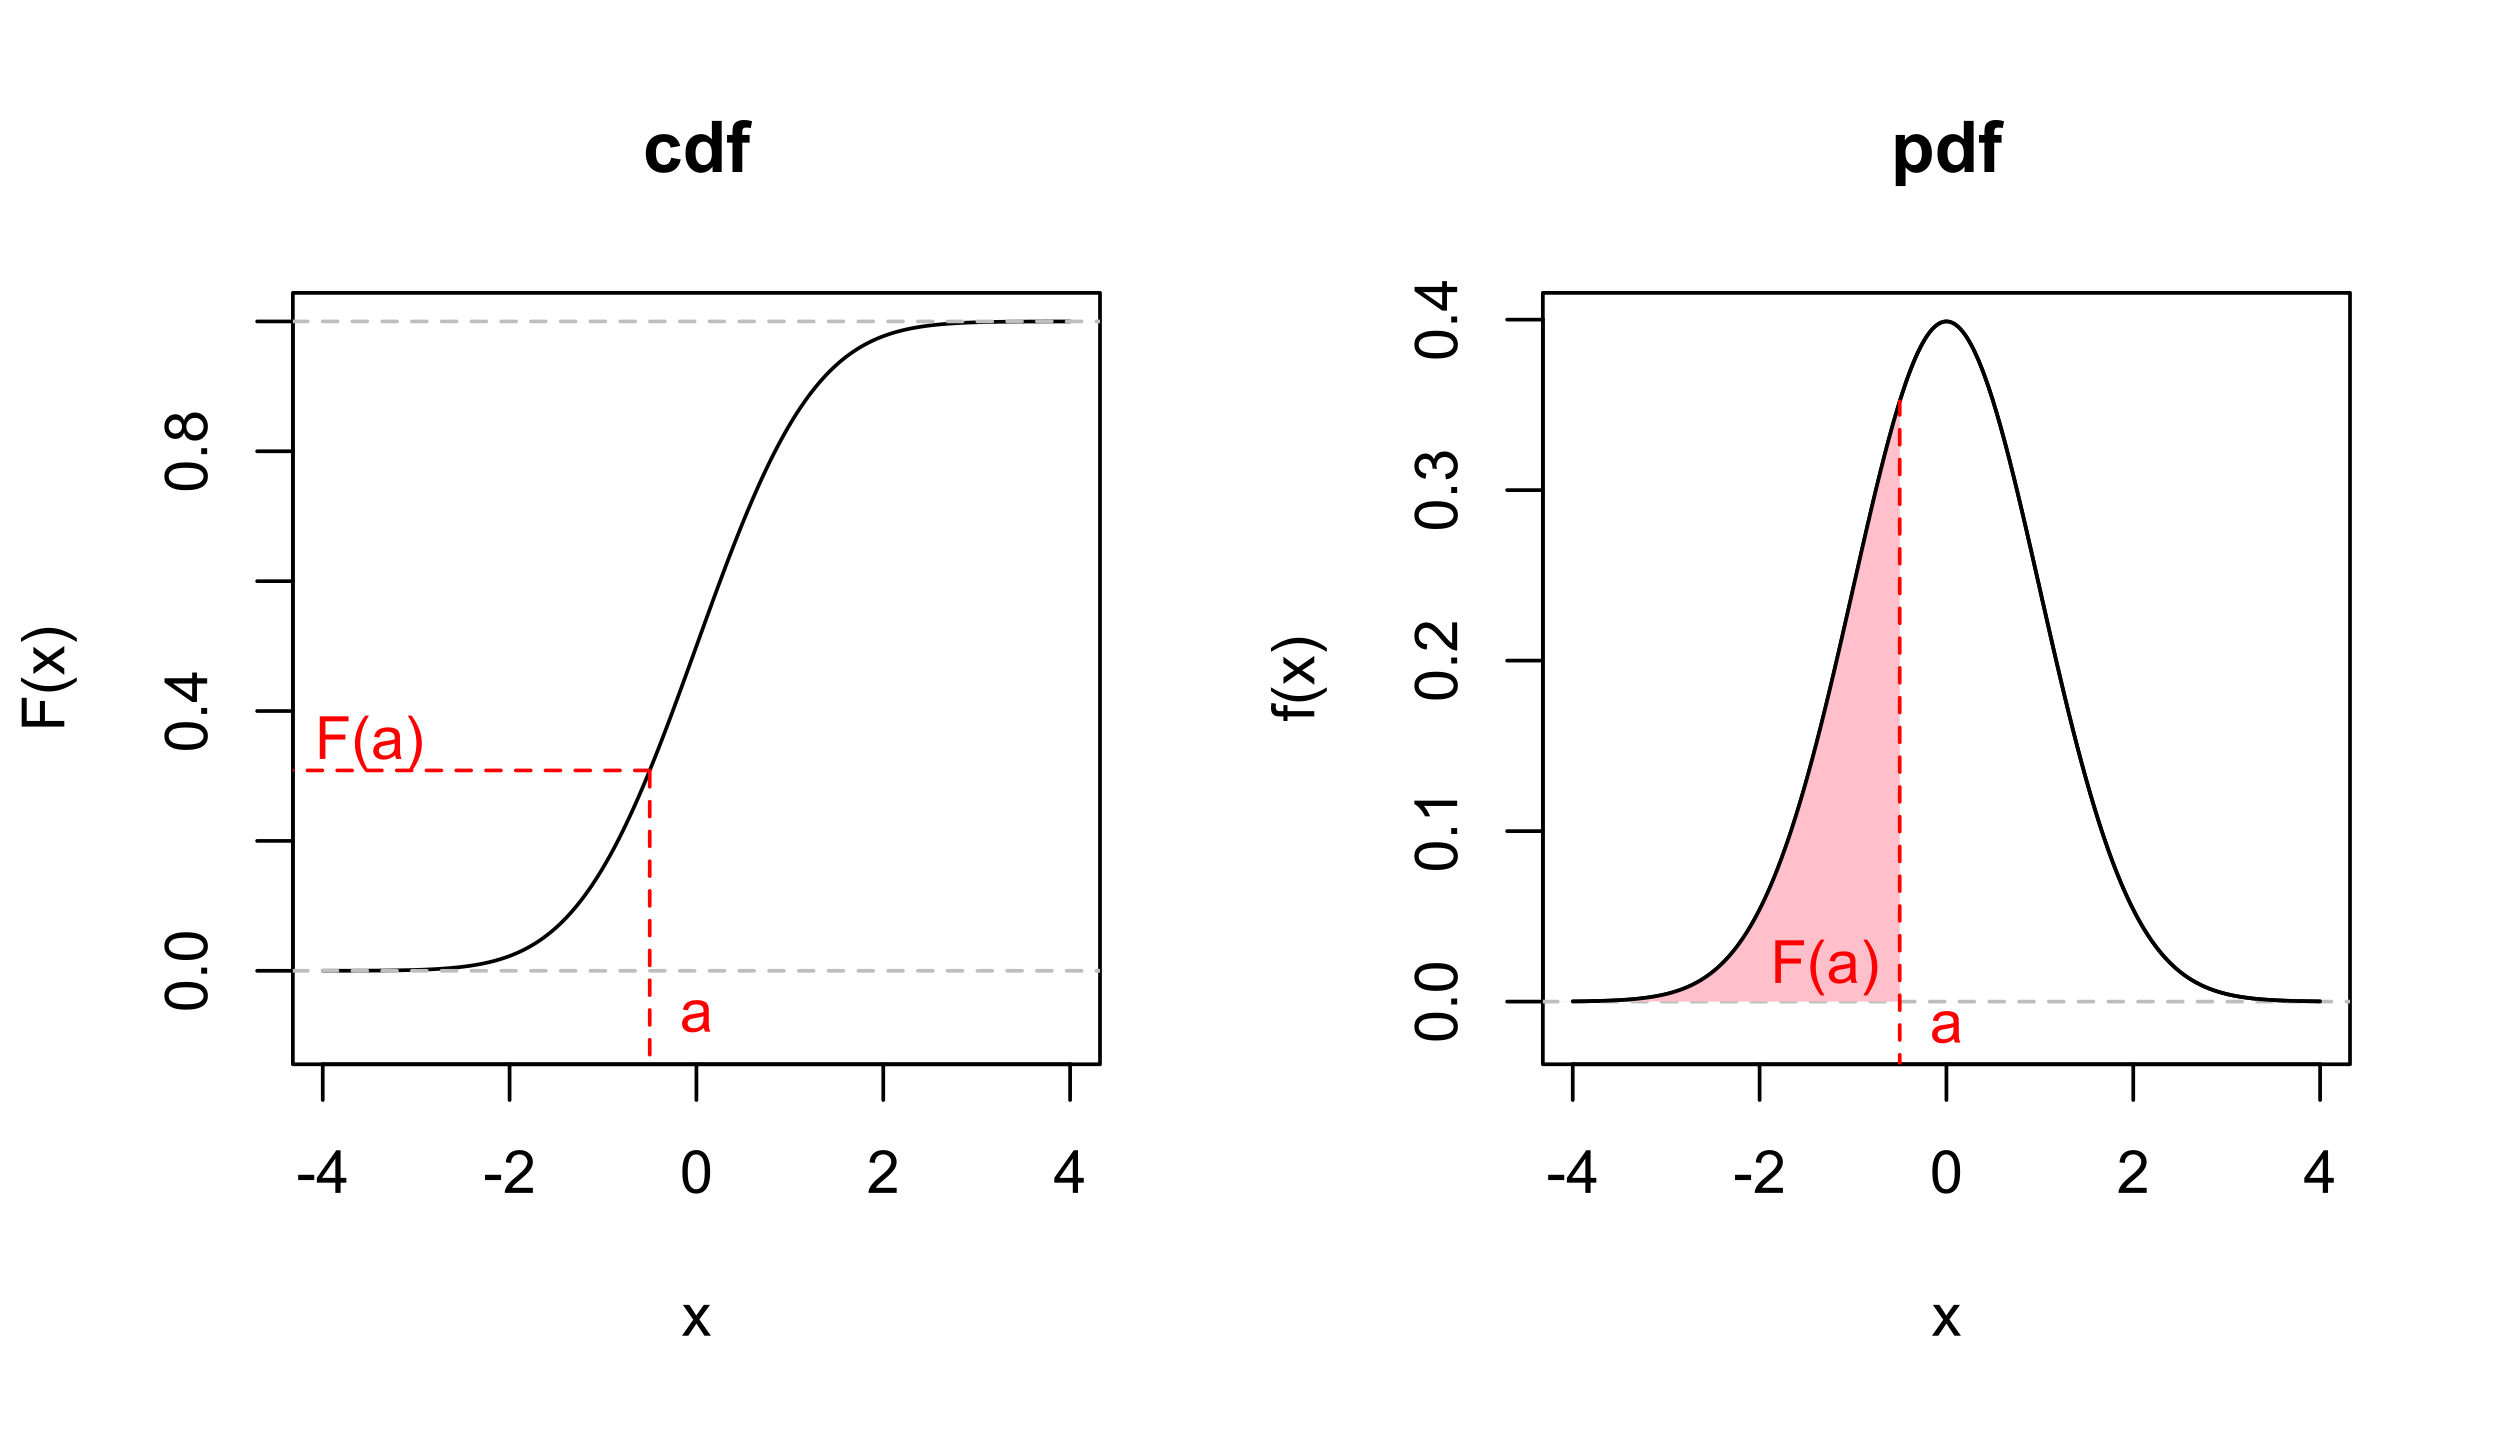 <?xml version="1.0" encoding="UTF-8"?>
<svg xmlns="http://www.w3.org/2000/svg" xmlns:xlink="http://www.w3.org/1999/xlink" width="504pt" height="288pt" viewBox="0 0 504 288" version="1.1">
<defs>
<g>
<symbol overflow="visible" id="glyph0-0">
<path style="stroke:none;" d="M 1.5 0 L 1.5 -7.5 L 7.5 -7.5 L 7.5 0 Z M 1.688 -0.188 L 7.312 -0.188 L 7.312 -7.312 L 1.688 -7.312 Z M 1.688 -0.188 "/>
</symbol>
<symbol overflow="visible" id="glyph0-1">
<path style="stroke:none;" d="M 0.383 -2.578 L 0.383 -3.641 L 3.621 -3.641 L 3.621 -2.578 Z M 0.383 -2.578 "/>
</symbol>
<symbol overflow="visible" id="glyph0-2">
<path style="stroke:none;" d="M 3.879 0 L 3.879 -2.055 L 0.152 -2.055 L 0.152 -3.023 L 4.07 -8.59 L 4.934 -8.59 L 4.934 -3.023 L 6.094 -3.023 L 6.094 -2.055 L 4.934 -2.055 L 4.934 0 Z M 3.879 -3.023 L 3.879 -6.898 L 1.188 -3.023 Z M 3.879 -3.023 "/>
</symbol>
<symbol overflow="visible" id="glyph0-3">
<path style="stroke:none;" d="M 6.039 -1.016 L 6.039 0 L 0.363 0 C 0.355 -0.254 0.395 -0.496 0.484 -0.734 C 0.629 -1.117 0.859 -1.5 1.18 -1.875 C 1.492 -2.25 1.953 -2.684 2.562 -3.176 C 3.492 -3.941 4.125 -4.547 4.453 -4.992 C 4.781 -5.438 4.945 -5.859 4.945 -6.266 C 4.945 -6.68 4.793 -7.031 4.496 -7.32 C 4.191 -7.602 3.805 -7.746 3.328 -7.75 C 2.82 -7.746 2.414 -7.594 2.109 -7.293 C 1.805 -6.984 1.648 -6.562 1.648 -6.031 L 0.562 -6.141 C 0.633 -6.945 0.91 -7.559 1.398 -7.988 C 1.879 -8.41 2.531 -8.625 3.352 -8.625 C 4.172 -8.625 4.824 -8.395 5.309 -7.938 C 5.789 -7.48 6.027 -6.914 6.031 -6.242 C 6.027 -5.895 5.957 -5.559 5.82 -5.227 C 5.676 -4.891 5.441 -4.539 5.117 -4.176 C 4.789 -3.805 4.25 -3.301 3.492 -2.664 C 2.859 -2.129 2.453 -1.77 2.273 -1.582 C 2.094 -1.395 1.945 -1.203 1.828 -1.016 Z M 6.039 -1.016 "/>
</symbol>
<symbol overflow="visible" id="glyph0-4">
<path style="stroke:none;" d="M 0.5 -4.234 C 0.496 -5.246 0.602 -6.062 0.812 -6.688 C 1.02 -7.305 1.328 -7.785 1.742 -8.121 C 2.148 -8.457 2.668 -8.625 3.297 -8.625 C 3.758 -8.625 4.164 -8.531 4.512 -8.348 C 4.855 -8.16 5.141 -7.891 5.371 -7.543 C 5.594 -7.191 5.773 -6.766 5.906 -6.266 C 6.035 -5.762 6.098 -5.086 6.102 -4.234 C 6.098 -3.227 5.996 -2.414 5.789 -1.797 C 5.578 -1.176 5.266 -0.695 4.859 -0.359 C 4.445 -0.02 3.926 0.145 3.297 0.148 C 2.465 0.145 1.816 -0.148 1.348 -0.742 C 0.781 -1.457 0.496 -2.621 0.5 -4.234 Z M 1.582 -4.234 C 1.582 -2.824 1.746 -1.887 2.074 -1.418 C 2.402 -0.949 2.809 -0.715 3.297 -0.719 C 3.777 -0.715 4.184 -0.949 4.52 -1.422 C 4.848 -1.887 5.016 -2.824 5.016 -4.234 C 5.016 -5.648 4.848 -6.59 4.52 -7.055 C 4.184 -7.516 3.773 -7.746 3.289 -7.75 C 2.801 -7.746 2.414 -7.543 2.125 -7.137 C 1.762 -6.613 1.582 -5.645 1.582 -4.234 Z M 1.582 -4.234 "/>
</symbol>
<symbol overflow="visible" id="glyph0-5">
<path style="stroke:none;" d="M 0.086 0 L 2.359 -3.234 L 0.258 -6.223 L 1.578 -6.223 L 2.531 -4.766 C 2.711 -4.484 2.855 -4.254 2.965 -4.066 C 3.137 -4.324 3.293 -4.551 3.438 -4.75 L 4.488 -6.223 L 5.75 -6.223 L 3.598 -3.293 L 5.914 0 L 4.617 0 L 3.34 -1.934 L 3 -2.453 L 1.367 0 Z M 0.086 0 "/>
</symbol>
<symbol overflow="visible" id="glyph0-6">
<path style="stroke:none;" d="M 0.984 0 L 0.984 -8.59 L 6.781 -8.59 L 6.781 -7.578 L 2.121 -7.578 L 2.121 -4.914 L 6.152 -4.914 L 6.152 -3.902 L 2.121 -3.902 L 2.121 0 Z M 0.984 0 "/>
</symbol>
<symbol overflow="visible" id="glyph0-7">
<path style="stroke:none;" d="M 2.805 2.523 C 2.223 1.785 1.73 0.93 1.328 -0.055 C 0.926 -1.035 0.727 -2.055 0.727 -3.109 C 0.727 -4.039 0.875 -4.93 1.18 -5.781 C 1.523 -6.77 2.066 -7.754 2.805 -8.734 L 3.562 -8.734 C 3.086 -7.918 2.773 -7.34 2.625 -6.996 C 2.383 -6.457 2.195 -5.895 2.062 -5.309 C 1.895 -4.574 1.809 -3.84 1.812 -3.105 C 1.809 -1.227 2.395 0.648 3.562 2.523 Z M 2.805 2.523 "/>
</symbol>
<symbol overflow="visible" id="glyph0-8">
<path style="stroke:none;" d="M 4.852 -0.766 C 4.461 -0.434 4.082 -0.199 3.723 -0.062 C 3.355 0.074 2.969 0.141 2.562 0.141 C 1.875 0.141 1.352 -0.023 0.984 -0.359 C 0.617 -0.688 0.434 -1.117 0.434 -1.641 C 0.434 -1.945 0.5 -2.223 0.641 -2.473 C 0.777 -2.723 0.961 -2.926 1.188 -3.082 C 1.41 -3.234 1.664 -3.348 1.945 -3.43 C 2.152 -3.477 2.465 -3.531 2.883 -3.586 C 3.734 -3.688 4.359 -3.809 4.766 -3.949 C 4.766 -4.09 4.77 -4.18 4.77 -4.227 C 4.77 -4.648 4.668 -4.953 4.469 -5.133 C 4.199 -5.371 3.801 -5.488 3.27 -5.492 C 2.77 -5.488 2.402 -5.402 2.168 -5.23 C 1.934 -5.055 1.758 -4.746 1.648 -4.305 L 0.617 -4.445 C 0.707 -4.887 0.863 -5.242 1.078 -5.516 C 1.289 -5.781 1.598 -5.992 2.008 -6.141 C 2.41 -6.289 2.883 -6.363 3.422 -6.363 C 3.953 -6.363 4.383 -6.301 4.715 -6.176 C 5.047 -6.051 5.293 -5.891 5.449 -5.703 C 5.605 -5.512 5.715 -5.273 5.777 -4.984 C 5.809 -4.805 5.824 -4.48 5.828 -4.016 L 5.828 -2.609 C 5.824 -1.625 5.848 -1.004 5.895 -0.746 C 5.941 -0.484 6.031 -0.238 6.164 0 L 5.062 0 C 4.953 -0.219 4.883 -0.473 4.852 -0.766 Z M 4.766 -3.125 C 4.375 -2.965 3.801 -2.832 3.039 -2.727 C 2.605 -2.66 2.301 -2.59 2.121 -2.516 C 1.941 -2.434 1.801 -2.32 1.703 -2.172 C 1.605 -2.02 1.559 -1.852 1.559 -1.672 C 1.559 -1.387 1.664 -1.152 1.875 -0.969 C 2.086 -0.777 2.398 -0.684 2.812 -0.688 C 3.219 -0.684 3.578 -0.773 3.895 -0.953 C 4.211 -1.129 4.445 -1.371 4.594 -1.68 C 4.707 -1.918 4.762 -2.27 4.766 -2.734 Z M 4.766 -3.125 "/>
</symbol>
<symbol overflow="visible" id="glyph0-9">
<path style="stroke:none;" d="M 1.484 2.523 L 0.727 2.523 C 1.891 0.648 2.473 -1.227 2.477 -3.105 C 2.473 -3.84 2.391 -4.566 2.227 -5.289 C 2.094 -5.875 1.906 -6.438 1.672 -6.977 C 1.516 -7.328 1.203 -7.914 0.727 -8.734 L 1.484 -8.734 C 2.215 -7.754 2.758 -6.77 3.109 -5.781 C 3.41 -4.93 3.562 -4.039 3.562 -3.109 C 3.562 -2.055 3.359 -1.035 2.957 -0.055 C 2.551 0.93 2.059 1.785 1.484 2.523 Z M 1.484 2.523 "/>
</symbol>
<symbol overflow="visible" id="glyph1-0">
<path style="stroke:none;" d="M 0 -1.5 L -7.5 -1.5 L -7.5 -7.5 L 0 -7.5 Z M -0.188 -1.688 L -0.188 -7.312 L -7.312 -7.312 L -7.312 -1.688 Z M -0.188 -1.688 "/>
</symbol>
<symbol overflow="visible" id="glyph1-1">
<path style="stroke:none;" d="M -4.234 -0.5 C -5.246 -0.496 -6.062 -0.602 -6.688 -0.812 C -7.305 -1.02 -7.785 -1.328 -8.121 -1.742 C -8.457 -2.152 -8.625 -2.672 -8.625 -3.301 C -8.625 -3.758 -8.531 -4.164 -8.348 -4.512 C -8.16 -4.859 -7.891 -5.145 -7.543 -5.371 C -7.191 -5.594 -6.766 -5.773 -6.266 -5.906 C -5.762 -6.035 -5.086 -6.098 -4.234 -6.102 C -3.223 -6.098 -2.41 -5.996 -1.793 -5.789 C -1.176 -5.578 -0.695 -5.266 -0.359 -4.859 C -0.02 -4.445 0.145 -3.926 0.148 -3.297 C 0.145 -2.465 -0.148 -1.816 -0.742 -1.348 C -1.457 -0.781 -2.621 -0.496 -4.234 -0.5 Z M -4.234 -1.582 C -2.824 -1.582 -1.887 -1.746 -1.418 -2.074 C -0.949 -2.402 -0.715 -2.809 -0.719 -3.297 C -0.715 -3.777 -0.949 -4.184 -1.422 -4.52 C -1.887 -4.848 -2.824 -5.016 -4.234 -5.016 C -5.648 -5.016 -6.59 -4.848 -7.055 -4.52 C -7.516 -4.188 -7.746 -3.777 -7.75 -3.289 C -7.746 -2.801 -7.543 -2.414 -7.137 -2.129 C -6.613 -1.762 -5.645 -1.582 -4.234 -1.582 Z M -4.234 -1.582 "/>
</symbol>
<symbol overflow="visible" id="glyph1-2">
<path style="stroke:none;" d="M 0 -1.09 L -1.203 -1.09 L -1.199 -2.289 L 0 -2.289 Z M 0 -1.09 "/>
</symbol>
<symbol overflow="visible" id="glyph1-3">
<path style="stroke:none;" d="M 0 -3.879 L -2.055 -3.879 L -2.055 -0.152 L -3.023 -0.152 L -8.59 -4.074 L -8.59 -4.934 L -3.023 -4.934 L -3.023 -6.094 L -2.055 -6.094 L -2.055 -4.934 L 0 -4.934 Z M -3.023 -3.879 L -6.898 -3.879 L -3.023 -1.191 Z M -3.023 -3.879 "/>
</symbol>
<symbol overflow="visible" id="glyph1-4">
<path style="stroke:none;" d="M -4.656 -2.121 C -4.816 -1.684 -5.047 -1.359 -5.344 -1.148 C -5.641 -0.938 -5.996 -0.832 -6.41 -0.832 C -7.035 -0.832 -7.559 -1.055 -7.984 -1.504 C -8.41 -1.953 -8.625 -2.551 -8.625 -3.301 C -8.625 -4.047 -8.406 -4.652 -7.973 -5.109 C -7.535 -5.566 -7.004 -5.793 -6.383 -5.797 C -5.977 -5.793 -5.629 -5.688 -5.34 -5.48 C -5.043 -5.27 -4.816 -4.953 -4.656 -4.531 C -4.48 -5.055 -4.203 -5.457 -3.824 -5.734 C -3.438 -6.008 -2.98 -6.145 -2.453 -6.148 C -1.715 -6.145 -1.098 -5.887 -0.602 -5.367 C -0.102 -4.844 0.145 -4.16 0.148 -3.316 C 0.145 -2.469 -0.102 -1.785 -0.605 -1.266 C -1.105 -0.746 -1.734 -0.484 -2.484 -0.488 C -3.039 -0.484 -3.504 -0.625 -3.887 -0.91 C -4.262 -1.191 -4.52 -1.598 -4.656 -2.121 Z M -6.445 -1.91 C -6.039 -1.91 -5.707 -2.039 -5.449 -2.301 C -5.191 -2.562 -5.062 -2.902 -5.062 -3.324 C -5.062 -3.727 -5.188 -4.059 -5.445 -4.32 C -5.695 -4.578 -6.012 -4.711 -6.387 -4.711 C -6.773 -4.711 -7.098 -4.574 -7.363 -4.309 C -7.625 -4.039 -7.758 -3.707 -7.758 -3.312 C -7.758 -2.906 -7.629 -2.574 -7.371 -2.309 C -7.113 -2.043 -6.805 -1.91 -6.445 -1.91 Z M -2.477 -1.57 C -2.176 -1.57 -1.887 -1.641 -1.605 -1.785 C -1.324 -1.926 -1.105 -2.137 -0.949 -2.422 C -0.793 -2.699 -0.715 -3.004 -0.719 -3.328 C -0.715 -3.832 -0.875 -4.246 -1.203 -4.578 C -1.523 -4.902 -1.938 -5.066 -2.441 -5.07 C -2.945 -5.066 -3.367 -4.898 -3.703 -4.562 C -4.035 -4.223 -4.199 -3.801 -4.203 -3.293 C -4.199 -2.797 -4.035 -2.383 -3.711 -2.059 C -3.379 -1.73 -2.969 -1.57 -2.477 -1.57 Z M -2.477 -1.57 "/>
</symbol>
<symbol overflow="visible" id="glyph1-5">
<path style="stroke:none;" d="M 0 -0.984 L -8.59 -0.984 L -8.59 -6.781 L -7.578 -6.781 L -7.578 -2.121 L -4.914 -2.121 L -4.914 -6.152 L -3.902 -6.152 L -3.902 -2.121 L 0 -2.121 Z M 0 -0.984 "/>
</symbol>
<symbol overflow="visible" id="glyph1-6">
<path style="stroke:none;" d="M 2.523 -2.805 C 1.789 -2.223 0.934 -1.73 -0.051 -1.328 C -1.035 -0.926 -2.055 -0.727 -3.109 -0.727 C -4.039 -0.727 -4.93 -0.875 -5.781 -1.18 C -6.77 -1.527 -7.754 -2.07 -8.734 -2.809 L -8.734 -3.562 C -7.918 -3.09 -7.34 -2.777 -6.996 -2.625 C -6.457 -2.387 -5.895 -2.199 -5.309 -2.062 C -4.574 -1.895 -3.84 -1.809 -3.105 -1.812 C -1.223 -1.809 0.652 -2.395 2.523 -3.562 Z M 2.523 -2.805 "/>
</symbol>
<symbol overflow="visible" id="glyph1-7">
<path style="stroke:none;" d="M 0 -0.086 L -3.234 -2.359 L -6.223 -0.258 L -6.223 -1.578 L -4.766 -2.531 C -4.484 -2.711 -4.254 -2.855 -4.066 -2.965 C -4.324 -3.137 -4.551 -3.293 -4.75 -3.441 L -6.223 -4.488 L -6.223 -5.75 L -3.293 -3.598 L 0 -5.914 L 0 -4.617 L -1.934 -3.34 L -2.453 -3 L 0 -1.367 Z M 0 -0.086 "/>
</symbol>
<symbol overflow="visible" id="glyph1-8">
<path style="stroke:none;" d="M 2.523 -1.48 L 2.523 -0.727 C 0.652 -1.891 -1.223 -2.473 -3.105 -2.477 C -3.84 -2.477 -4.566 -2.395 -5.289 -2.227 C -5.875 -2.094 -6.438 -1.906 -6.977 -1.672 C -7.328 -1.516 -7.914 -1.203 -8.734 -0.727 L -8.734 -1.484 C -7.754 -2.215 -6.77 -2.758 -5.781 -3.113 C -4.93 -3.41 -4.039 -3.562 -3.109 -3.562 C -2.051 -3.562 -1.031 -3.359 -0.051 -2.957 C 0.934 -2.551 1.789 -2.059 2.523 -1.48 Z M 2.523 -1.48 "/>
</symbol>
<symbol overflow="visible" id="glyph1-9">
<path style="stroke:none;" d="M 0 -4.469 L 0 -3.414 L -6.719 -3.418 C -6.477 -3.16 -6.234 -2.828 -5.996 -2.418 C -5.75 -2.004 -5.57 -1.633 -5.449 -1.309 L -6.469 -1.309 C -6.742 -1.895 -7.078 -2.41 -7.477 -2.852 C -7.871 -3.293 -8.254 -3.605 -8.625 -3.793 L -8.625 -4.473 Z M 0 -4.469 "/>
</symbol>
<symbol overflow="visible" id="glyph1-10">
<path style="stroke:none;" d="M -1.012 -6.039 L 0 -6.039 L 0 -0.363 C -0.254 -0.355 -0.496 -0.395 -0.734 -0.488 C -1.117 -0.629 -1.5 -0.859 -1.875 -1.18 C -2.25 -1.496 -2.684 -1.957 -3.176 -2.562 C -3.941 -3.492 -4.547 -4.125 -4.992 -4.453 C -5.438 -4.781 -5.859 -4.945 -6.266 -4.945 C -6.68 -4.945 -7.031 -4.793 -7.32 -4.496 C -7.602 -4.195 -7.746 -3.809 -7.75 -3.328 C -7.746 -2.82 -7.594 -2.414 -7.293 -2.109 C -6.984 -1.805 -6.562 -1.648 -6.031 -1.648 L -6.141 -0.562 C -6.945 -0.637 -7.559 -0.914 -7.988 -1.402 C -8.41 -1.883 -8.625 -2.535 -8.625 -3.352 C -8.625 -4.176 -8.395 -4.828 -7.938 -5.309 C -7.48 -5.789 -6.914 -6.027 -6.242 -6.031 C -5.895 -6.027 -5.559 -5.957 -5.227 -5.82 C -4.891 -5.676 -4.539 -5.441 -4.176 -5.117 C -3.805 -4.789 -3.301 -4.25 -2.664 -3.492 C -2.129 -2.859 -1.77 -2.453 -1.582 -2.273 C -1.395 -2.094 -1.203 -1.945 -1.012 -1.828 Z M -1.012 -6.039 "/>
</symbol>
<symbol overflow="visible" id="glyph1-11">
<path style="stroke:none;" d="M -2.266 -0.504 L -2.406 -1.559 C -1.809 -1.68 -1.379 -1.883 -1.113 -2.176 C -0.848 -2.465 -0.715 -2.82 -0.719 -3.242 C -0.715 -3.734 -0.887 -4.152 -1.234 -4.496 C -1.574 -4.832 -2 -5.004 -2.512 -5.008 C -2.992 -5.004 -3.391 -4.848 -3.711 -4.535 C -4.023 -4.219 -4.184 -3.816 -4.184 -3.328 C -4.184 -3.129 -4.145 -2.879 -4.066 -2.586 L -4.992 -2.703 C -4.984 -2.77 -4.98 -2.828 -4.98 -2.871 C -4.98 -3.32 -5.098 -3.723 -5.332 -4.086 C -5.566 -4.441 -5.926 -4.621 -6.414 -4.625 C -6.801 -4.621 -7.121 -4.492 -7.375 -4.23 C -7.629 -3.969 -7.758 -3.629 -7.758 -3.219 C -7.758 -2.805 -7.629 -2.465 -7.371 -2.191 C -7.113 -1.918 -6.727 -1.742 -6.211 -1.664 L -6.398 -0.609 C -7.105 -0.738 -7.652 -1.031 -8.043 -1.488 C -8.43 -1.945 -8.625 -2.512 -8.625 -3.195 C -8.625 -3.66 -8.523 -4.094 -8.324 -4.488 C -8.121 -4.883 -7.848 -5.184 -7.5 -5.395 C -7.148 -5.602 -6.777 -5.707 -6.391 -5.707 C -6.02 -5.707 -5.684 -5.605 -5.379 -5.406 C -5.074 -5.207 -4.832 -4.914 -4.652 -4.523 C -4.535 -5.031 -4.289 -5.426 -3.922 -5.707 C -3.547 -5.988 -3.086 -6.129 -2.535 -6.129 C -1.781 -6.129 -1.145 -5.855 -0.629 -5.309 C -0.105 -4.762 0.152 -4.07 0.152 -3.234 C 0.152 -2.477 -0.07 -1.848 -0.52 -1.355 C -0.969 -0.855 -1.551 -0.574 -2.266 -0.504 Z M -2.266 -0.504 "/>
</symbol>
<symbol overflow="visible" id="glyph1-12">
<path style="stroke:none;" d="M 0 -1.043 L -5.402 -1.043 L -5.402 -0.113 L -6.223 -0.113 L -6.223 -1.043 L -6.883 -1.043 C -7.301 -1.043 -7.613 -1.078 -7.816 -1.156 C -8.09 -1.254 -8.309 -1.434 -8.48 -1.691 C -8.645 -1.945 -8.73 -2.305 -8.734 -2.766 C -8.73 -3.062 -8.695 -3.391 -8.633 -3.75 L -7.711 -3.594 C -7.75 -3.371 -7.77 -3.164 -7.77 -2.973 C -7.77 -2.648 -7.699 -2.422 -7.562 -2.293 C -7.426 -2.156 -7.172 -2.09 -6.797 -2.094 L -6.223 -2.094 L -6.223 -3.305 L -5.402 -3.305 L -5.402 -2.094 L 0 -2.094 Z M 0 -1.043 "/>
</symbol>
<symbol overflow="visible" id="glyph2-0">
<path style="stroke:none;" d="M 1.801 0 L 1.801 -9 L 9 -9 L 9 0 Z M 2.023 -0.227 L 8.773 -0.227 L 8.773 -8.773 L 2.023 -8.773 Z M 2.023 -0.227 "/>
</symbol>
<symbol overflow="visible" id="glyph2-1">
<path style="stroke:none;" d="M 7.543 -5.258 L 5.598 -4.906 C 5.527 -5.293 5.379 -5.586 5.148 -5.785 C 4.914 -5.98 4.613 -6.082 4.246 -6.082 C 3.75 -6.082 3.355 -5.91 3.066 -5.57 C 2.77 -5.23 2.625 -4.664 2.629 -3.867 C 2.625 -2.98 2.773 -2.352 3.074 -1.988 C 3.371 -1.621 3.77 -1.441 4.273 -1.441 C 4.645 -1.441 4.953 -1.547 5.195 -1.762 C 5.434 -1.973 5.602 -2.34 5.703 -2.863 L 7.645 -2.531 C 7.438 -1.641 7.051 -0.965 6.48 -0.512 C 5.91 -0.059 5.145 0.164 4.184 0.168 C 3.09 0.164 2.219 -0.176 1.57 -0.863 C 0.922 -1.551 0.598 -2.508 0.598 -3.727 C 0.598 -4.957 0.922 -5.914 1.574 -6.605 C 2.223 -7.289 3.105 -7.633 4.219 -7.637 C 5.125 -7.633 5.848 -7.438 6.387 -7.047 C 6.922 -6.652 7.305 -6.055 7.543 -5.258 Z M 7.543 -5.258 "/>
</symbol>
<symbol overflow="visible" id="glyph2-2">
<path style="stroke:none;" d="M 7.883 0 L 6.047 0 L 6.047 -1.098 C 5.742 -0.668 5.379 -0.352 4.965 -0.145 C 4.547 0.062 4.129 0.164 3.711 0.168 C 2.852 0.164 2.117 -0.18 1.508 -0.867 C 0.891 -1.559 0.586 -2.523 0.59 -3.762 C 0.586 -5.027 0.883 -5.988 1.48 -6.648 C 2.074 -7.305 2.828 -7.633 3.742 -7.637 C 4.574 -7.633 5.297 -7.285 5.906 -6.594 L 5.906 -10.309 L 7.883 -10.309 Z M 2.609 -3.895 C 2.605 -3.094 2.715 -2.516 2.938 -2.164 C 3.254 -1.645 3.699 -1.387 4.273 -1.391 C 4.727 -1.387 5.113 -1.582 5.434 -1.969 C 5.75 -2.355 5.91 -2.934 5.914 -3.707 C 5.91 -4.562 5.758 -5.18 5.449 -5.559 C 5.137 -5.934 4.738 -6.121 4.262 -6.125 C 3.789 -6.121 3.398 -5.938 3.082 -5.566 C 2.766 -5.191 2.605 -4.633 2.609 -3.895 Z M 2.609 -3.895 "/>
</symbol>
<symbol overflow="visible" id="glyph2-3">
<path style="stroke:none;" d="M 0.168 -7.469 L 1.266 -7.469 L 1.266 -8.031 C 1.266 -8.656 1.332 -9.125 1.465 -9.434 C 1.598 -9.742 1.844 -9.992 2.203 -10.191 C 2.562 -10.383 3.016 -10.48 3.566 -10.484 C 4.125 -10.48 4.676 -10.398 5.219 -10.23 L 4.949 -8.852 C 4.633 -8.926 4.332 -8.965 4.043 -8.965 C 3.754 -8.965 3.547 -8.895 3.426 -8.762 C 3.301 -8.625 3.238 -8.371 3.242 -7.996 L 3.242 -7.469 L 4.719 -7.469 L 4.719 -5.914 L 3.242 -5.914 L 3.242 0 L 1.266 0 L 1.266 -5.914 L 0.168 -5.914 Z M 0.168 -7.469 "/>
</symbol>
<symbol overflow="visible" id="glyph2-4">
<path style="stroke:none;" d="M 0.977 -7.469 L 2.82 -7.469 L 2.82 -6.371 C 3.055 -6.742 3.379 -7.047 3.789 -7.285 C 4.195 -7.516 4.648 -7.633 5.148 -7.637 C 6.012 -7.633 6.746 -7.293 7.355 -6.617 C 7.957 -5.934 8.262 -4.988 8.262 -3.777 C 8.262 -2.527 7.957 -1.559 7.348 -0.867 C 6.738 -0.18 6 0.164 5.133 0.168 C 4.719 0.164 4.344 0.086 4.012 -0.078 C 3.672 -0.238 3.32 -0.52 2.953 -0.922 L 2.953 2.84 L 0.977 2.84 Z M 2.934 -3.859 C 2.93 -3.02 3.094 -2.398 3.43 -2 C 3.758 -1.594 4.164 -1.395 4.648 -1.398 C 5.102 -1.395 5.484 -1.578 5.793 -1.949 C 6.094 -2.316 6.246 -2.922 6.25 -3.762 C 6.246 -4.543 6.09 -5.121 5.777 -5.504 C 5.465 -5.879 5.074 -6.07 4.613 -6.074 C 4.125 -6.07 3.727 -5.883 3.41 -5.516 C 3.09 -5.141 2.93 -4.59 2.934 -3.859 Z M 2.934 -3.859 "/>
</symbol>
</g>
<clipPath id="clip1">
  <path d="M 59.039 195 L 221.758 195 L 221.758 197 L 59.039 197 Z M 59.039 195 "/>
</clipPath>
<clipPath id="clip2">
  <path d="M 59.039 64 L 221.758 64 L 221.758 66 L 59.039 66 Z M 59.039 64 "/>
</clipPath>
<clipPath id="clip3">
  <path d="M 130 154 L 132 154 L 132 214.559 L 130 214.559 Z M 130 154 "/>
</clipPath>
<clipPath id="clip4">
  <path d="M 59.039 154 L 132 154 L 132 156 L 59.039 156 Z M 59.039 154 "/>
</clipPath>
<clipPath id="clip5">
  <path d="M 311.039 201 L 473.758 201 L 473.758 203 L 311.039 203 Z M 311.039 201 "/>
</clipPath>
<clipPath id="clip6">
  <path d="M 311.039 80 L 383 80 L 383 202 L 311.039 202 Z M 311.039 80 "/>
</clipPath>
<clipPath id="clip7">
  <path d="M 382 80 L 384 80 L 384 214.559 L 382 214.559 Z M 382 80 "/>
</clipPath>
</defs>
<g id="surface244">
<rect x="0" y="0" width="504" height="288" style="fill:rgb(100%,100%,100%);fill-opacity:1;stroke:none;"/>
<path style="fill:none;stroke-width:0.75;stroke-linecap:round;stroke-linejoin:round;stroke:rgb(0%,0%,0%);stroke-opacity:1;stroke-miterlimit:10;" d="M 65.066 195.703 L 67.891 195.703 L 68.078 195.699 L 69.773 195.699 L 69.965 195.695 L 71.094 195.695 L 71.281 195.691 L 72.223 195.691 L 72.41 195.688 L 73.164 195.688 L 73.352 195.684 L 73.918 195.684 L 74.105 195.68 L 74.484 195.68 L 74.672 195.676 L 75.047 195.676 L 75.238 195.672 L 75.613 195.672 L 75.801 195.668 L 76.18 195.668 L 76.367 195.664 L 76.555 195.664 L 76.742 195.66 L 76.934 195.66 L 77.121 195.656 L 77.309 195.656 L 77.496 195.652 L 77.684 195.652 L 77.875 195.648 L 78.062 195.648 L 78.25 195.645 L 78.438 195.645 L 78.625 195.641 L 78.816 195.641 L 79.379 195.629 L 79.566 195.629 L 79.758 195.625 L 80.133 195.617 L 80.32 195.617 L 80.512 195.613 L 81.262 195.598 L 81.453 195.594 L 82.203 195.578 L 82.395 195.574 L 82.582 195.57 L 82.77 195.562 L 82.957 195.559 L 83.148 195.555 L 83.336 195.551 L 83.523 195.543 L 83.711 195.539 L 83.898 195.531 L 84.09 195.527 L 84.277 195.52 L 84.465 195.516 L 84.84 195.5 L 85.031 195.496 L 85.594 195.473 L 85.785 195.465 L 86.535 195.434 L 86.727 195.422 L 87.102 195.406 L 87.289 195.395 L 87.477 195.387 L 87.668 195.375 L 88.043 195.352 L 88.23 195.344 L 88.422 195.332 L 88.797 195.309 L 88.984 195.293 L 89.172 195.281 L 89.363 195.27 L 89.551 195.254 L 89.738 195.242 L 90.113 195.211 L 90.305 195.199 L 90.68 195.168 L 90.867 195.148 L 91.059 195.133 L 91.246 195.117 L 91.434 195.098 L 91.621 195.082 L 91.809 195.062 L 92 195.043 L 92.562 194.984 L 92.75 194.961 L 92.941 194.941 L 93.691 194.848 L 93.883 194.824 L 94.07 194.801 L 94.445 194.746 L 94.637 194.723 L 94.824 194.691 L 95.199 194.637 L 95.387 194.605 L 95.578 194.574 L 96.141 194.48 L 96.328 194.445 L 96.52 194.414 L 96.895 194.344 L 97.082 194.305 L 97.273 194.27 L 97.648 194.191 L 97.836 194.148 L 98.023 194.109 L 98.215 194.066 L 98.59 193.98 L 98.777 193.934 L 98.965 193.891 L 99.156 193.844 L 99.344 193.793 L 99.531 193.746 L 99.719 193.695 L 99.91 193.645 L 100.098 193.59 L 100.285 193.539 L 100.473 193.484 L 100.66 193.426 L 100.852 193.371 L 101.227 193.254 L 101.602 193.129 L 101.793 193.066 L 101.98 193.004 L 102.355 192.871 L 102.547 192.801 L 102.922 192.66 L 103.297 192.512 L 103.488 192.438 L 103.863 192.281 L 104.238 192.117 L 104.43 192.035 L 104.805 191.863 L 104.992 191.773 L 105.184 191.684 L 105.371 191.594 L 105.559 191.5 L 105.746 191.402 L 105.934 191.309 L 106.125 191.207 L 106.312 191.109 L 106.5 191.004 L 106.688 190.902 L 106.875 190.797 L 107.066 190.688 L 107.254 190.578 L 107.629 190.352 L 107.816 190.234 L 108.008 190.117 L 108.383 189.875 L 108.57 189.75 L 108.762 189.625 L 109.137 189.367 L 109.324 189.234 L 109.512 189.098 L 109.703 188.961 L 110.078 188.68 L 110.453 188.391 L 110.645 188.242 L 111.02 187.938 L 111.207 187.781 L 111.398 187.621 L 111.586 187.461 L 111.961 187.133 L 112.148 186.965 L 112.34 186.793 L 112.527 186.621 L 112.715 186.441 L 112.902 186.266 L 113.09 186.082 L 113.281 185.898 L 113.469 185.715 L 113.844 185.332 L 114.035 185.137 L 114.223 184.941 L 114.785 184.332 L 114.977 184.121 L 115.164 183.91 L 115.539 183.48 L 115.727 183.262 L 115.918 183.035 L 116.105 182.812 L 116.48 182.352 L 116.672 182.117 L 116.859 181.879 L 117.234 181.395 L 117.422 181.148 L 117.613 180.898 L 117.988 180.391 L 118.176 180.133 L 118.363 179.867 L 118.555 179.605 L 118.93 179.066 L 119.117 178.789 L 119.309 178.512 L 119.496 178.234 L 119.871 177.664 L 120.059 177.371 L 120.25 177.078 L 120.438 176.785 L 120.625 176.484 L 121 175.875 L 121.191 175.566 L 121.566 174.941 L 121.941 174.301 L 122.133 173.977 L 122.32 173.648 L 122.508 173.316 L 122.695 172.98 L 122.887 172.645 L 123.074 172.305 L 123.262 171.961 L 123.637 171.266 L 123.828 170.91 L 124.016 170.555 L 124.203 170.195 L 124.578 169.469 L 124.77 169.098 L 124.957 168.727 L 125.523 167.594 L 125.711 167.211 L 125.898 166.824 L 126.273 166.043 L 126.465 165.645 L 126.652 165.246 L 127.027 164.441 L 127.215 164.035 L 127.406 163.625 L 127.594 163.211 L 127.969 162.375 L 128.16 161.953 L 128.348 161.531 L 128.535 161.105 L 128.723 160.676 L 128.91 160.242 L 129.102 159.809 L 129.289 159.371 L 129.664 158.488 L 129.852 158.043 L 130.043 157.594 L 130.23 157.145 L 130.418 156.691 L 130.605 156.234 L 130.797 155.777 L 130.984 155.32 L 131.547 153.926 L 131.738 153.457 L 132.301 152.039 L 132.488 151.562 L 132.68 151.082 L 132.867 150.602 L 133.242 149.633 L 133.434 149.145 L 133.809 148.168 L 133.996 147.676 L 134.184 147.18 L 134.375 146.688 L 134.562 146.188 L 134.75 145.691 L 134.938 145.191 L 135.125 144.688 L 135.316 144.188 L 135.504 143.684 L 136.066 142.16 L 136.258 141.652 L 136.82 140.117 L 137.012 139.605 L 137.762 137.543 L 137.953 137.023 L 138.141 136.508 L 138.703 134.949 L 138.895 134.43 L 139.082 133.906 L 139.27 133.387 L 139.457 132.863 L 139.648 132.344 L 139.836 131.82 L 140.023 131.301 L 140.398 130.254 L 140.59 129.73 L 140.777 129.211 L 140.965 128.688 L 141.152 128.168 L 141.34 127.645 L 141.531 127.121 L 142.094 125.562 L 142.285 125.039 L 142.473 124.52 L 142.66 124.004 L 142.848 123.484 L 143.035 122.969 L 143.227 122.449 L 143.602 121.418 L 143.789 120.906 L 143.977 120.391 L 144.168 119.879 L 144.543 118.855 L 144.73 118.348 L 144.922 117.84 L 145.109 117.332 L 145.672 115.82 L 145.863 115.32 L 146.238 114.32 L 146.613 113.328 L 146.805 112.836 L 147.18 111.852 L 147.367 111.363 L 147.559 110.875 L 147.746 110.391 L 147.934 109.91 L 148.121 109.426 L 148.309 108.949 L 148.5 108.473 L 148.688 107.996 L 149.062 107.051 L 149.25 106.582 L 149.441 106.117 L 149.629 105.652 L 150.004 104.73 L 150.191 104.273 L 150.383 103.816 L 150.57 103.367 L 150.758 102.914 L 150.945 102.469 L 151.137 102.023 L 151.324 101.578 L 151.887 100.266 L 152.078 99.836 L 152.266 99.406 L 152.641 98.555 L 152.828 98.133 L 153.02 97.715 L 153.207 97.297 L 153.582 96.477 L 153.773 96.066 L 154.148 95.262 L 154.336 94.863 L 154.523 94.469 L 154.715 94.074 L 154.902 93.684 L 155.09 93.297 L 155.277 92.914 L 155.465 92.535 L 155.656 92.156 L 155.844 91.781 L 156.031 91.41 L 156.219 91.043 L 156.41 90.676 L 156.598 90.312 L 156.785 89.953 L 156.973 89.598 L 157.16 89.246 L 157.352 88.895 L 157.539 88.547 L 157.727 88.203 L 157.914 87.863 L 158.102 87.527 L 158.293 87.191 L 158.668 86.535 L 158.855 86.211 L 159.047 85.887 L 159.422 85.254 L 159.609 84.941 L 159.797 84.633 L 159.988 84.328 L 160.176 84.023 L 160.551 83.43 L 160.738 83.137 L 160.93 82.848 L 161.117 82.559 L 161.492 81.996 L 161.684 81.719 L 162.059 81.172 L 162.434 80.641 L 162.625 80.379 L 163 79.863 L 163.188 79.609 L 163.375 79.363 L 163.566 79.113 L 163.941 78.629 L 164.316 78.16 L 164.508 77.926 L 164.883 77.473 L 165.07 77.25 L 165.262 77.027 L 165.637 76.598 L 165.824 76.387 L 166.012 76.18 L 166.203 75.973 L 166.391 75.77 L 166.766 75.371 L 166.953 75.176 L 167.52 74.609 L 167.707 74.426 L 167.898 74.246 L 168.086 74.066 L 168.461 73.715 L 168.648 73.547 L 168.84 73.379 L 169.027 73.211 L 169.215 73.047 L 169.402 72.887 L 169.59 72.73 L 169.781 72.574 L 169.969 72.418 L 170.344 72.121 L 170.535 71.973 L 170.723 71.828 L 171.098 71.547 L 171.285 71.41 L 171.477 71.277 L 171.852 71.012 L 172.039 70.883 L 172.227 70.758 L 172.418 70.633 L 172.793 70.391 L 172.98 70.273 L 173.172 70.156 L 173.359 70.043 L 173.547 69.934 L 173.734 69.82 L 173.922 69.715 L 174.113 69.609 L 174.301 69.504 L 174.676 69.301 L 174.863 69.203 L 175.055 69.105 L 175.242 69.008 L 175.43 68.918 L 175.617 68.824 L 175.809 68.734 L 175.996 68.645 L 176.371 68.473 L 176.559 68.391 L 176.75 68.309 L 176.938 68.227 L 177.125 68.148 L 177.312 68.074 L 177.5 67.996 L 177.691 67.922 L 177.879 67.848 L 178.254 67.707 L 178.441 67.641 L 178.633 67.574 L 179.008 67.441 L 179.195 67.379 L 179.387 67.316 L 179.574 67.258 L 179.762 67.195 L 179.949 67.137 L 180.137 67.082 L 180.328 67.027 L 180.703 66.918 L 180.891 66.867 L 181.078 66.812 L 181.27 66.766 L 181.457 66.715 L 181.832 66.621 L 182.023 66.574 L 182.211 66.527 L 182.773 66.398 L 182.965 66.359 L 183.715 66.203 L 183.906 66.168 L 184.469 66.062 L 184.66 66.027 L 185.41 65.902 L 185.602 65.875 L 185.789 65.844 L 186.352 65.762 L 186.543 65.734 L 186.73 65.711 L 186.918 65.684 L 187.105 65.66 L 187.297 65.637 L 187.859 65.566 L 188.047 65.547 L 188.238 65.527 L 188.426 65.504 L 188.988 65.445 L 189.18 65.43 L 189.367 65.41 L 189.555 65.395 L 189.742 65.375 L 189.934 65.359 L 190.684 65.297 L 190.875 65.281 L 191.062 65.27 L 191.25 65.254 L 191.438 65.242 L 191.625 65.227 L 191.816 65.215 L 192.566 65.168 L 192.758 65.156 L 193.133 65.133 L 193.32 65.125 L 193.512 65.113 L 193.699 65.105 L 193.887 65.094 L 194.262 65.078 L 194.453 65.07 L 194.641 65.059 L 195.203 65.035 L 195.395 65.027 L 195.582 65.023 L 195.957 65.008 L 196.148 65 L 196.336 64.996 L 196.523 64.988 L 196.711 64.984 L 196.898 64.977 L 197.09 64.973 L 197.277 64.965 L 197.465 64.961 L 197.652 64.953 L 197.84 64.949 L 198.031 64.945 L 198.219 64.941 L 198.406 64.934 L 198.594 64.93 L 198.785 64.926 L 199.535 64.91 L 199.727 64.906 L 200.289 64.895 L 200.477 64.895 L 200.668 64.891 L 201.043 64.883 L 201.23 64.883 L 201.422 64.879 L 201.797 64.871 L 201.984 64.871 L 202.172 64.867 L 202.363 64.867 L 202.738 64.859 L 202.926 64.859 L 203.113 64.855 L 203.305 64.855 L 203.492 64.852 L 203.68 64.852 L 203.867 64.848 L 204.246 64.848 L 204.434 64.844 L 204.621 64.844 L 204.809 64.84 L 205.188 64.84 L 205.375 64.836 L 205.75 64.836 L 205.941 64.832 L 206.316 64.832 L 206.504 64.828 L 207.07 64.828 L 207.258 64.824 L 207.824 64.824 L 208.012 64.82 L 208.766 64.82 L 208.953 64.816 L 209.895 64.816 L 210.082 64.812 L 211.402 64.812 L 211.59 64.809 L 213.473 64.809 L 213.66 64.805 L 215.734 64.805 "/>
<path style="fill:none;stroke-width:0.75;stroke-linecap:round;stroke-linejoin:round;stroke:rgb(0%,0%,0%);stroke-opacity:1;stroke-miterlimit:10;" d="M 65.066 214.559 L 215.734 214.559 "/>
<path style="fill:none;stroke-width:0.75;stroke-linecap:round;stroke-linejoin:round;stroke:rgb(0%,0%,0%);stroke-opacity:1;stroke-miterlimit:10;" d="M 65.066 214.559 L 65.066 221.762 "/>
<path style="fill:none;stroke-width:0.75;stroke-linecap:round;stroke-linejoin:round;stroke:rgb(0%,0%,0%);stroke-opacity:1;stroke-miterlimit:10;" d="M 102.734 214.559 L 102.734 221.762 "/>
<path style="fill:none;stroke-width:0.75;stroke-linecap:round;stroke-linejoin:round;stroke:rgb(0%,0%,0%);stroke-opacity:1;stroke-miterlimit:10;" d="M 140.398 214.559 L 140.398 221.762 "/>
<path style="fill:none;stroke-width:0.75;stroke-linecap:round;stroke-linejoin:round;stroke:rgb(0%,0%,0%);stroke-opacity:1;stroke-miterlimit:10;" d="M 178.066 214.559 L 178.066 221.762 "/>
<path style="fill:none;stroke-width:0.75;stroke-linecap:round;stroke-linejoin:round;stroke:rgb(0%,0%,0%);stroke-opacity:1;stroke-miterlimit:10;" d="M 215.734 214.559 L 215.734 221.762 "/>
<g style="fill:rgb(0%,0%,0%);fill-opacity:1;">
  <use xlink:href="#glyph0-1" x="59.73" y="240.48"/>
  <use xlink:href="#glyph0-2" x="63.727" y="240.48"/>
</g>
<g style="fill:rgb(0%,0%,0%);fill-opacity:1;">
  <use xlink:href="#glyph0-1" x="97.398" y="240.48"/>
  <use xlink:href="#glyph0-3" x="101.395" y="240.48"/>
</g>
<g style="fill:rgb(0%,0%,0%);fill-opacity:1;">
  <use xlink:href="#glyph0-4" x="137.062" y="240.48"/>
</g>
<g style="fill:rgb(0%,0%,0%);fill-opacity:1;">
  <use xlink:href="#glyph0-3" x="174.73" y="240.48"/>
</g>
<g style="fill:rgb(0%,0%,0%);fill-opacity:1;">
  <use xlink:href="#glyph0-2" x="212.398" y="240.48"/>
</g>
<path style="fill:none;stroke-width:0.75;stroke-linecap:round;stroke-linejoin:round;stroke:rgb(0%,0%,0%);stroke-opacity:1;stroke-miterlimit:10;" d="M 59.039 195.711 L 59.039 64.801 "/>
<path style="fill:none;stroke-width:0.75;stroke-linecap:round;stroke-linejoin:round;stroke:rgb(0%,0%,0%);stroke-opacity:1;stroke-miterlimit:10;" d="M 59.039 195.711 L 51.84 195.711 "/>
<path style="fill:none;stroke-width:0.75;stroke-linecap:round;stroke-linejoin:round;stroke:rgb(0%,0%,0%);stroke-opacity:1;stroke-miterlimit:10;" d="M 59.039 169.527 L 51.84 169.527 "/>
<path style="fill:none;stroke-width:0.75;stroke-linecap:round;stroke-linejoin:round;stroke:rgb(0%,0%,0%);stroke-opacity:1;stroke-miterlimit:10;" d="M 59.039 143.344 L 51.84 143.344 "/>
<path style="fill:none;stroke-width:0.75;stroke-linecap:round;stroke-linejoin:round;stroke:rgb(0%,0%,0%);stroke-opacity:1;stroke-miterlimit:10;" d="M 59.039 117.164 L 51.84 117.164 "/>
<path style="fill:none;stroke-width:0.75;stroke-linecap:round;stroke-linejoin:round;stroke:rgb(0%,0%,0%);stroke-opacity:1;stroke-miterlimit:10;" d="M 59.039 90.98 L 51.84 90.98 "/>
<path style="fill:none;stroke-width:0.75;stroke-linecap:round;stroke-linejoin:round;stroke:rgb(0%,0%,0%);stroke-opacity:1;stroke-miterlimit:10;" d="M 59.039 64.801 L 51.84 64.801 "/>
<g style="fill:rgb(0%,0%,0%);fill-opacity:1;">
  <use xlink:href="#glyph1-1" x="41.762" y="204.051"/>
  <use xlink:href="#glyph1-2" x="41.762" y="197.377"/>
  <use xlink:href="#glyph1-1" x="41.762" y="194.043"/>
</g>
<g style="fill:rgb(0%,0%,0%);fill-opacity:1;">
  <use xlink:href="#glyph1-1" x="41.762" y="151.684"/>
  <use xlink:href="#glyph1-2" x="41.762" y="145.01"/>
  <use xlink:href="#glyph1-3" x="41.762" y="141.676"/>
</g>
<g style="fill:rgb(0%,0%,0%);fill-opacity:1;">
  <use xlink:href="#glyph1-1" x="41.762" y="99.32"/>
  <use xlink:href="#glyph1-2" x="41.762" y="92.646"/>
  <use xlink:href="#glyph1-4" x="41.762" y="89.312"/>
</g>
<path style="fill:none;stroke-width:0.75;stroke-linecap:round;stroke-linejoin:round;stroke:rgb(0%,0%,0%);stroke-opacity:1;stroke-miterlimit:10;" d="M 59.039 214.559 L 221.762 214.559 L 221.762 59.039 L 59.039 59.039 Z M 59.039 214.559 "/>
<g style="fill:rgb(0%,0%,0%);fill-opacity:1;">
  <use xlink:href="#glyph2-1" x="129.598" y="34.676"/>
  <use xlink:href="#glyph2-2" x="137.606" y="34.676"/>
  <use xlink:href="#glyph2-3" x="146.402" y="34.676"/>
</g>
<g style="fill:rgb(0%,0%,0%);fill-opacity:1;">
  <use xlink:href="#glyph0-5" x="137.398" y="269.281"/>
</g>
<g style="fill:rgb(0%,0%,0%);fill-opacity:1;">
  <use xlink:href="#glyph1-5" x="12.961" y="147.461"/>
  <use xlink:href="#glyph1-6" x="12.961" y="140.131"/>
  <use xlink:href="#glyph1-7" x="12.961" y="136.135"/>
  <use xlink:href="#glyph1-8" x="12.961" y="130.135"/>
</g>
<g clip-path="url(#clip1)" clip-rule="nonzero">
<path style="fill:none;stroke-width:0.75;stroke-linecap:round;stroke-linejoin:round;stroke:rgb(74.51%,74.51%,74.51%);stroke-opacity:1;stroke-dasharray:3,3;stroke-miterlimit:10;" d="M 59.039 195.711 L 221.762 195.711 "/>
</g>
<g clip-path="url(#clip2)" clip-rule="nonzero">
<path style="fill:none;stroke-width:0.75;stroke-linecap:round;stroke-linejoin:round;stroke:rgb(74.51%,74.51%,74.51%);stroke-opacity:1;stroke-dasharray:3,3;stroke-miterlimit:10;" d="M 59.039 64.801 L 221.762 64.801 "/>
</g>
<g clip-path="url(#clip3)" clip-rule="nonzero">
<path style="fill:none;stroke-width:0.75;stroke-linecap:round;stroke-linejoin:round;stroke:rgb(100%,0%,0%);stroke-opacity:1;stroke-dasharray:3,3;stroke-miterlimit:10;" d="M 130.984 326.617 L 130.984 155.32 "/>
</g>
<g clip-path="url(#clip4)" clip-rule="nonzero">
<path style="fill:none;stroke-width:0.75;stroke-linecap:round;stroke-linejoin:round;stroke:rgb(100%,0%,0%);stroke-opacity:1;stroke-dasharray:3,3;stroke-miterlimit:10;" d="M 130.984 155.32 L 46.234 155.32 "/>
</g>
<g style="fill:rgb(100%,0%,0%);fill-opacity:1;">
  <use xlink:href="#glyph0-6" x="63.484" y="152.996"/>
  <use xlink:href="#glyph0-7" x="70.814" y="152.996"/>
  <use xlink:href="#glyph0-8" x="74.811" y="152.996"/>
  <use xlink:href="#glyph0-9" x="81.484" y="152.996"/>
</g>
<g style="fill:rgb(100%,0%,0%);fill-opacity:1;">
  <use xlink:href="#glyph0-8" x="137.062" y="207.984"/>
</g>
<path style="fill:none;stroke-width:0.75;stroke-linecap:round;stroke-linejoin:round;stroke:rgb(0%,0%,0%);stroke-opacity:1;stroke-miterlimit:10;" d="M 317.066 201.879 L 317.254 201.879 L 317.441 201.875 L 317.633 201.875 L 317.82 201.871 L 318.008 201.871 L 318.195 201.867 L 318.387 201.863 L 318.574 201.863 L 318.949 201.855 L 319.137 201.855 L 319.328 201.852 L 319.516 201.848 L 319.703 201.848 L 320.078 201.84 L 320.27 201.836 L 320.832 201.824 L 321.023 201.82 L 321.773 201.805 L 321.965 201.801 L 322.152 201.797 L 322.34 201.789 L 322.715 201.781 L 322.906 201.773 L 323.094 201.77 L 323.281 201.762 L 323.469 201.758 L 323.66 201.75 L 323.848 201.742 L 324.035 201.738 L 324.41 201.723 L 324.602 201.715 L 325.352 201.684 L 325.543 201.676 L 325.73 201.664 L 325.918 201.656 L 326.105 201.645 L 326.297 201.637 L 326.672 201.613 L 326.859 201.605 L 327.047 201.594 L 327.238 201.582 L 327.426 201.57 L 327.613 201.555 L 327.988 201.531 L 328.18 201.516 L 328.367 201.504 L 328.742 201.473 L 328.934 201.457 L 329.309 201.426 L 329.496 201.406 L 329.684 201.391 L 329.875 201.371 L 330.625 201.293 L 330.816 201.273 L 331.191 201.227 L 331.379 201.207 L 331.566 201.18 L 331.758 201.156 L 331.945 201.133 L 332.32 201.078 L 332.512 201.051 L 332.887 200.996 L 333.262 200.934 L 333.453 200.902 L 333.641 200.871 L 334.203 200.766 L 334.395 200.73 L 334.582 200.695 L 334.957 200.617 L 335.148 200.574 L 335.336 200.535 L 335.711 200.449 L 335.898 200.402 L 336.09 200.355 L 336.277 200.309 L 336.465 200.258 L 336.652 200.211 L 336.84 200.156 L 337.031 200.105 L 337.406 199.996 L 337.594 199.938 L 337.785 199.879 L 337.973 199.82 L 338.348 199.695 L 338.535 199.629 L 338.727 199.562 L 338.914 199.496 L 339.102 199.426 L 339.289 199.352 L 339.477 199.281 L 339.668 199.203 L 339.855 199.129 L 340.043 199.047 L 340.23 198.969 L 340.422 198.887 L 340.797 198.715 L 340.984 198.625 L 341.172 198.531 L 341.363 198.438 L 341.551 198.344 L 341.738 198.246 L 342.113 198.043 L 342.305 197.938 L 342.492 197.832 L 342.68 197.723 L 342.867 197.609 L 343.059 197.496 L 343.246 197.375 L 343.434 197.258 L 343.809 197.008 L 344 196.879 L 344.188 196.75 L 344.375 196.617 L 344.562 196.477 L 344.75 196.34 L 344.941 196.195 L 345.129 196.051 L 345.316 195.902 L 345.504 195.75 L 345.691 195.594 L 345.883 195.434 L 346.07 195.273 L 346.445 194.938 L 346.637 194.766 L 346.824 194.59 L 347.012 194.41 L 347.387 194.043 L 347.578 193.852 L 347.953 193.461 L 348.141 193.258 L 348.328 193.051 L 348.52 192.844 L 348.707 192.629 L 348.895 192.41 L 349.082 192.188 L 349.273 191.961 L 349.461 191.734 L 349.836 191.258 L 350.023 191.016 L 350.215 190.77 L 350.402 190.516 L 350.59 190.258 L 350.777 189.996 L 350.965 189.73 L 351.156 189.461 L 351.344 189.188 L 351.531 188.906 L 351.719 188.621 L 351.91 188.332 L 352.285 187.738 L 352.473 187.434 L 352.66 187.121 L 352.852 186.809 L 353.039 186.488 L 353.414 185.832 L 353.602 185.496 L 353.793 185.156 L 353.98 184.809 L 354.168 184.457 L 354.355 184.098 L 354.547 183.734 L 354.734 183.367 L 354.922 182.992 L 355.109 182.613 L 355.297 182.23 L 355.488 181.84 L 355.676 181.441 L 355.863 181.039 L 356.051 180.633 L 356.238 180.219 L 356.43 179.797 L 356.617 179.371 L 356.805 178.941 L 356.992 178.504 L 357.184 178.059 L 357.371 177.609 L 357.559 177.156 L 357.746 176.695 L 357.934 176.227 L 358.125 175.754 L 358.312 175.273 L 358.5 174.789 L 358.688 174.297 L 358.875 173.801 L 359.066 173.297 L 359.254 172.785 L 359.441 172.27 L 359.629 171.746 L 359.816 171.219 L 360.008 170.688 L 360.195 170.145 L 360.383 169.598 L 360.57 169.047 L 360.762 168.488 L 360.949 167.922 L 361.137 167.352 L 361.324 166.773 L 361.512 166.191 L 361.703 165.602 L 361.891 165.008 L 362.078 164.406 L 362.266 163.801 L 362.453 163.188 L 362.645 162.566 L 362.832 161.941 L 363.02 161.312 L 363.207 160.676 L 363.398 160.035 L 363.586 159.387 L 363.961 158.074 L 364.148 157.406 L 364.34 156.738 L 364.527 156.062 L 364.715 155.379 L 364.902 154.691 L 365.09 154 L 365.281 153.301 L 365.469 152.602 L 365.844 151.18 L 366.035 150.461 L 366.223 149.738 L 366.41 149.012 L 366.598 148.277 L 366.785 147.539 L 366.977 146.797 L 367.164 146.051 L 367.352 145.301 L 367.539 144.547 L 367.727 143.785 L 367.918 143.023 L 368.293 141.484 L 368.48 140.707 L 368.672 139.93 L 369.047 138.359 L 369.234 137.57 L 369.422 136.773 L 369.613 135.98 L 369.988 134.379 L 370.176 133.57 L 370.363 132.766 L 370.555 131.953 L 370.742 131.141 L 371.117 129.508 L 371.309 128.688 L 371.496 127.867 L 372.059 125.395 L 372.25 124.566 L 372.625 122.91 L 372.812 122.078 L 373 121.25 L 373.191 120.418 L 373.941 117.09 L 374.133 116.262 L 374.32 115.43 L 374.508 114.602 L 374.695 113.77 L 374.887 112.941 L 375.074 112.117 L 375.262 111.289 L 375.449 110.465 L 375.637 109.645 L 375.828 108.824 L 376.016 108.004 L 376.203 107.188 L 376.391 106.375 L 376.578 105.566 L 376.77 104.758 L 377.145 103.148 L 377.332 102.352 L 377.523 101.559 L 377.711 100.766 L 378.086 99.195 L 378.273 98.418 L 378.465 97.645 L 378.652 96.875 L 378.84 96.109 L 379.027 95.352 L 379.215 94.598 L 379.406 93.848 L 379.594 93.105 L 379.781 92.367 L 379.969 91.637 L 380.16 90.914 L 380.348 90.195 L 380.535 89.484 L 380.723 88.777 L 380.91 88.078 L 381.102 87.387 L 381.477 86.027 L 381.664 85.359 L 381.852 84.699 L 382.043 84.047 L 382.23 83.402 L 382.418 82.77 L 382.605 82.141 L 382.797 81.523 L 382.984 80.914 L 383.172 80.312 L 383.359 79.723 L 383.547 79.141 L 383.926 78.004 L 384.113 77.453 L 384.301 76.91 L 384.488 76.375 L 384.68 75.855 L 384.867 75.344 L 385.055 74.84 L 385.242 74.352 L 385.434 73.871 L 385.621 73.402 L 385.809 72.945 L 385.996 72.5 L 386.184 72.066 L 386.375 71.645 L 386.562 71.234 L 386.75 70.832 L 386.938 70.445 L 387.125 70.07 L 387.316 69.707 L 387.504 69.355 L 387.691 69.02 L 387.879 68.691 L 388.066 68.379 L 388.258 68.078 L 388.445 67.789 L 388.633 67.516 L 388.82 67.254 L 389.012 67.004 L 389.199 66.766 L 389.387 66.543 L 389.574 66.336 L 389.762 66.137 L 389.953 65.953 L 390.141 65.785 L 390.328 65.629 L 390.516 65.484 L 390.703 65.355 L 390.895 65.238 L 391.082 65.137 L 391.27 65.047 L 391.457 64.973 L 391.648 64.91 L 391.836 64.863 L 392.023 64.828 L 392.211 64.809 L 392.398 64.801 L 392.59 64.809 L 392.777 64.828 L 392.965 64.863 L 393.152 64.91 L 393.34 64.973 L 393.531 65.047 L 393.719 65.137 L 393.906 65.238 L 394.094 65.355 L 394.285 65.484 L 394.473 65.629 L 394.66 65.785 L 394.848 65.953 L 395.035 66.137 L 395.227 66.336 L 395.414 66.543 L 395.602 66.766 L 395.789 67.004 L 395.977 67.254 L 396.168 67.516 L 396.355 67.789 L 396.543 68.078 L 396.73 68.379 L 396.922 68.691 L 397.109 69.02 L 397.297 69.355 L 397.484 69.707 L 397.672 70.07 L 397.863 70.445 L 398.051 70.832 L 398.238 71.234 L 398.426 71.645 L 398.613 72.066 L 398.805 72.5 L 398.992 72.945 L 399.18 73.402 L 399.367 73.871 L 399.559 74.352 L 399.746 74.84 L 399.934 75.344 L 400.121 75.855 L 400.309 76.375 L 400.5 76.91 L 400.688 77.453 L 400.875 78.004 L 401.062 78.566 L 401.25 79.141 L 401.441 79.723 L 401.629 80.312 L 401.816 80.914 L 402.004 81.523 L 402.191 82.141 L 402.383 82.77 L 402.57 83.402 L 402.758 84.047 L 402.945 84.699 L 403.137 85.359 L 403.324 86.027 L 403.699 87.387 L 403.887 88.078 L 404.078 88.777 L 404.266 89.484 L 404.453 90.195 L 404.641 90.914 L 404.828 91.637 L 405.02 92.367 L 405.207 93.105 L 405.395 93.848 L 405.582 94.598 L 405.773 95.352 L 405.961 96.109 L 406.148 96.875 L 406.336 97.645 L 406.523 98.418 L 406.715 99.195 L 407.09 100.766 L 407.465 102.352 L 407.656 103.148 L 408.031 104.758 L 408.219 105.566 L 408.41 106.375 L 408.598 107.188 L 408.785 108.004 L 409.16 109.645 L 409.352 110.465 L 409.539 111.289 L 409.727 112.117 L 409.914 112.941 L 410.102 113.77 L 410.293 114.602 L 410.48 115.43 L 410.668 116.262 L 410.855 117.09 L 411.047 117.922 L 411.797 121.25 L 411.988 122.078 L 412.176 122.91 L 412.738 125.395 L 412.93 126.219 L 413.305 127.867 L 413.492 128.688 L 413.684 129.508 L 414.059 131.141 L 414.434 132.766 L 414.625 133.57 L 414.812 134.379 L 415.188 135.98 L 415.375 136.773 L 415.566 137.57 L 415.754 138.359 L 416.129 139.93 L 416.316 140.707 L 416.508 141.484 L 416.883 143.023 L 417.07 143.785 L 417.262 144.547 L 417.449 145.301 L 417.637 146.051 L 417.824 146.797 L 418.012 147.539 L 418.203 148.277 L 418.391 149.012 L 418.578 149.738 L 418.766 150.461 L 418.953 151.18 L 419.145 151.891 L 419.332 152.602 L 419.707 154 L 419.898 154.691 L 420.086 155.379 L 420.273 156.062 L 420.461 156.738 L 420.648 157.406 L 420.84 158.074 L 421.215 159.387 L 421.402 160.035 L 421.59 160.676 L 421.781 161.312 L 421.969 161.941 L 422.156 162.566 L 422.344 163.188 L 422.535 163.801 L 422.723 164.406 L 422.91 165.008 L 423.098 165.602 L 423.285 166.191 L 423.477 166.773 L 423.664 167.352 L 423.852 167.922 L 424.039 168.488 L 424.227 169.047 L 424.418 169.598 L 424.605 170.145 L 424.793 170.688 L 424.98 171.219 L 425.172 171.746 L 425.359 172.27 L 425.547 172.785 L 425.734 173.297 L 425.922 173.801 L 426.113 174.297 L 426.301 174.789 L 426.488 175.273 L 426.676 175.754 L 426.863 176.227 L 427.055 176.695 L 427.242 177.156 L 427.43 177.609 L 427.617 178.059 L 427.809 178.504 L 427.996 178.941 L 428.184 179.371 L 428.371 179.797 L 428.559 180.219 L 428.75 180.633 L 428.938 181.039 L 429.125 181.441 L 429.312 181.84 L 429.5 182.23 L 429.691 182.613 L 429.879 182.992 L 430.066 183.367 L 430.254 183.734 L 430.441 184.098 L 430.633 184.457 L 430.82 184.809 L 431.008 185.156 L 431.195 185.496 L 431.387 185.832 L 431.762 186.488 L 431.949 186.809 L 432.137 187.121 L 432.328 187.434 L 432.516 187.738 L 432.891 188.332 L 433.078 188.621 L 433.27 188.906 L 433.457 189.188 L 433.645 189.461 L 433.832 189.73 L 434.023 189.996 L 434.211 190.258 L 434.398 190.516 L 434.586 190.77 L 434.773 191.016 L 434.965 191.258 L 435.34 191.734 L 435.715 192.188 L 435.906 192.41 L 436.094 192.629 L 436.281 192.844 L 436.469 193.051 L 436.66 193.258 L 436.848 193.461 L 437.223 193.852 L 437.41 194.043 L 437.602 194.227 L 437.789 194.41 L 437.977 194.59 L 438.164 194.766 L 438.352 194.938 L 438.543 195.105 L 438.73 195.273 L 439.105 195.594 L 439.297 195.75 L 439.484 195.902 L 439.672 196.051 L 440.047 196.34 L 440.238 196.477 L 440.426 196.617 L 440.613 196.75 L 440.988 197.008 L 441.18 197.133 L 441.367 197.258 L 441.555 197.375 L 441.742 197.496 L 441.934 197.609 L 442.121 197.723 L 442.309 197.832 L 442.684 198.043 L 442.875 198.145 L 443.062 198.246 L 443.25 198.344 L 443.625 198.531 L 443.816 198.625 L 444.004 198.715 L 444.379 198.887 L 444.566 198.969 L 444.758 199.047 L 444.945 199.129 L 445.133 199.203 L 445.32 199.281 L 445.512 199.352 L 445.699 199.426 L 445.887 199.496 L 446.262 199.629 L 446.453 199.695 L 446.828 199.82 L 447.203 199.938 L 447.395 199.996 L 447.77 200.105 L 447.957 200.156 L 448.148 200.211 L 448.336 200.258 L 448.523 200.309 L 448.898 200.402 L 449.09 200.449 L 449.465 200.535 L 449.652 200.574 L 449.84 200.617 L 450.031 200.656 L 450.219 200.695 L 450.594 200.766 L 450.785 200.801 L 451.16 200.871 L 451.535 200.934 L 451.727 200.965 L 451.914 200.996 L 452.477 201.078 L 452.668 201.105 L 452.855 201.133 L 453.23 201.18 L 453.422 201.207 L 453.609 201.227 L 453.984 201.273 L 454.172 201.293 L 454.363 201.312 L 455.113 201.391 L 455.305 201.406 L 455.492 201.426 L 455.867 201.457 L 456.059 201.473 L 456.434 201.504 L 456.621 201.516 L 456.809 201.531 L 457 201.543 L 457.188 201.555 L 457.375 201.57 L 457.75 201.594 L 457.941 201.605 L 458.129 201.613 L 458.504 201.637 L 458.691 201.645 L 458.883 201.656 L 459.07 201.664 L 459.258 201.676 L 459.445 201.684 L 459.637 201.691 L 460.387 201.723 L 460.578 201.73 L 460.766 201.738 L 460.953 201.742 L 461.328 201.758 L 461.52 201.762 L 461.707 201.77 L 461.895 201.773 L 462.082 201.781 L 462.273 201.785 L 462.461 201.789 L 462.648 201.797 L 463.023 201.805 L 463.215 201.809 L 463.965 201.824 L 464.156 201.828 L 464.719 201.84 L 464.91 201.844 L 465.098 201.848 L 465.285 201.848 L 465.66 201.855 L 465.852 201.855 L 466.227 201.863 L 466.414 201.863 L 466.602 201.867 L 466.793 201.871 L 466.98 201.871 L 467.168 201.875 L 467.355 201.875 L 467.547 201.879 L 467.734 201.879 "/>
<path style="fill:none;stroke-width:0.75;stroke-linecap:round;stroke-linejoin:round;stroke:rgb(0%,0%,0%);stroke-opacity:1;stroke-miterlimit:10;" d="M 317.066 214.559 L 467.734 214.559 "/>
<path style="fill:none;stroke-width:0.75;stroke-linecap:round;stroke-linejoin:round;stroke:rgb(0%,0%,0%);stroke-opacity:1;stroke-miterlimit:10;" d="M 317.066 214.559 L 317.066 221.762 "/>
<path style="fill:none;stroke-width:0.75;stroke-linecap:round;stroke-linejoin:round;stroke:rgb(0%,0%,0%);stroke-opacity:1;stroke-miterlimit:10;" d="M 354.734 214.559 L 354.734 221.762 "/>
<path style="fill:none;stroke-width:0.75;stroke-linecap:round;stroke-linejoin:round;stroke:rgb(0%,0%,0%);stroke-opacity:1;stroke-miterlimit:10;" d="M 392.398 214.559 L 392.398 221.762 "/>
<path style="fill:none;stroke-width:0.75;stroke-linecap:round;stroke-linejoin:round;stroke:rgb(0%,0%,0%);stroke-opacity:1;stroke-miterlimit:10;" d="M 430.066 214.559 L 430.066 221.762 "/>
<path style="fill:none;stroke-width:0.75;stroke-linecap:round;stroke-linejoin:round;stroke:rgb(0%,0%,0%);stroke-opacity:1;stroke-miterlimit:10;" d="M 467.734 214.559 L 467.734 221.762 "/>
<g style="fill:rgb(0%,0%,0%);fill-opacity:1;">
  <use xlink:href="#glyph0-1" x="311.73" y="240.48"/>
  <use xlink:href="#glyph0-2" x="315.727" y="240.48"/>
</g>
<g style="fill:rgb(0%,0%,0%);fill-opacity:1;">
  <use xlink:href="#glyph0-1" x="349.398" y="240.48"/>
  <use xlink:href="#glyph0-3" x="353.395" y="240.48"/>
</g>
<g style="fill:rgb(0%,0%,0%);fill-opacity:1;">
  <use xlink:href="#glyph0-4" x="389.062" y="240.48"/>
</g>
<g style="fill:rgb(0%,0%,0%);fill-opacity:1;">
  <use xlink:href="#glyph0-3" x="426.73" y="240.48"/>
</g>
<g style="fill:rgb(0%,0%,0%);fill-opacity:1;">
  <use xlink:href="#glyph0-2" x="464.398" y="240.48"/>
</g>
<path style="fill:none;stroke-width:0.75;stroke-linecap:round;stroke-linejoin:round;stroke:rgb(0%,0%,0%);stroke-opacity:1;stroke-miterlimit:10;" d="M 311.039 201.926 L 311.039 64.438 "/>
<path style="fill:none;stroke-width:0.75;stroke-linecap:round;stroke-linejoin:round;stroke:rgb(0%,0%,0%);stroke-opacity:1;stroke-miterlimit:10;" d="M 311.039 201.926 L 303.84 201.926 "/>
<path style="fill:none;stroke-width:0.75;stroke-linecap:round;stroke-linejoin:round;stroke:rgb(0%,0%,0%);stroke-opacity:1;stroke-miterlimit:10;" d="M 311.039 167.555 L 303.84 167.555 "/>
<path style="fill:none;stroke-width:0.75;stroke-linecap:round;stroke-linejoin:round;stroke:rgb(0%,0%,0%);stroke-opacity:1;stroke-miterlimit:10;" d="M 311.039 133.18 L 303.84 133.18 "/>
<path style="fill:none;stroke-width:0.75;stroke-linecap:round;stroke-linejoin:round;stroke:rgb(0%,0%,0%);stroke-opacity:1;stroke-miterlimit:10;" d="M 311.039 98.809 L 303.84 98.809 "/>
<path style="fill:none;stroke-width:0.75;stroke-linecap:round;stroke-linejoin:round;stroke:rgb(0%,0%,0%);stroke-opacity:1;stroke-miterlimit:10;" d="M 311.039 64.438 L 303.84 64.438 "/>
<g style="fill:rgb(0%,0%,0%);fill-opacity:1;">
  <use xlink:href="#glyph1-1" x="293.762" y="210.266"/>
  <use xlink:href="#glyph1-2" x="293.762" y="203.592"/>
  <use xlink:href="#glyph1-1" x="293.762" y="200.258"/>
</g>
<g style="fill:rgb(0%,0%,0%);fill-opacity:1;">
  <use xlink:href="#glyph1-1" x="293.762" y="175.895"/>
  <use xlink:href="#glyph1-2" x="293.762" y="169.221"/>
  <use xlink:href="#glyph1-9" x="293.762" y="165.887"/>
</g>
<g style="fill:rgb(0%,0%,0%);fill-opacity:1;">
  <use xlink:href="#glyph1-1" x="293.762" y="141.52"/>
  <use xlink:href="#glyph1-2" x="293.762" y="134.846"/>
  <use xlink:href="#glyph1-10" x="293.762" y="131.512"/>
</g>
<g style="fill:rgb(0%,0%,0%);fill-opacity:1;">
  <use xlink:href="#glyph1-1" x="293.762" y="107.148"/>
  <use xlink:href="#glyph1-2" x="293.762" y="100.475"/>
  <use xlink:href="#glyph1-11" x="293.762" y="97.141"/>
</g>
<g style="fill:rgb(0%,0%,0%);fill-opacity:1;">
  <use xlink:href="#glyph1-1" x="293.762" y="72.777"/>
  <use xlink:href="#glyph1-2" x="293.762" y="66.104"/>
  <use xlink:href="#glyph1-3" x="293.762" y="62.77"/>
</g>
<path style="fill:none;stroke-width:0.75;stroke-linecap:round;stroke-linejoin:round;stroke:rgb(0%,0%,0%);stroke-opacity:1;stroke-miterlimit:10;" d="M 311.039 214.559 L 473.762 214.559 L 473.762 59.039 L 311.039 59.039 Z M 311.039 214.559 "/>
<g style="fill:rgb(0%,0%,0%);fill-opacity:1;">
  <use xlink:href="#glyph2-4" x="381.203" y="34.676"/>
  <use xlink:href="#glyph2-2" x="389.999" y="34.676"/>
  <use xlink:href="#glyph2-3" x="398.795" y="34.676"/>
</g>
<g style="fill:rgb(0%,0%,0%);fill-opacity:1;">
  <use xlink:href="#glyph0-5" x="389.398" y="269.281"/>
</g>
<g style="fill:rgb(0%,0%,0%);fill-opacity:1;">
  <use xlink:href="#glyph1-12" x="264.961" y="145.465"/>
  <use xlink:href="#glyph1-6" x="264.961" y="142.131"/>
  <use xlink:href="#glyph1-7" x="264.961" y="138.135"/>
  <use xlink:href="#glyph1-8" x="264.961" y="132.135"/>
</g>
<g clip-path="url(#clip5)" clip-rule="nonzero">
<path style="fill:none;stroke-width:0.75;stroke-linecap:round;stroke-linejoin:round;stroke:rgb(74.51%,74.51%,74.51%);stroke-opacity:1;stroke-dasharray:3,3;stroke-miterlimit:10;" d="M 311.039 201.926 L 473.762 201.926 "/>
</g>
<g clip-path="url(#clip6)" clip-rule="nonzero">
<path style=" stroke:none;fill-rule:nonzero;fill:rgb(100%,75.294%,79.608%);fill-opacity:1;" d="M 298.234 201.926 L 317.066 201.879 L 317.254 201.879 L 317.441 201.875 L 317.633 201.875 L 317.82 201.871 L 318.008 201.871 L 318.195 201.867 L 318.387 201.863 L 318.574 201.863 L 318.949 201.855 L 319.137 201.855 L 319.328 201.852 L 319.516 201.848 L 319.703 201.848 L 320.078 201.84 L 320.27 201.836 L 320.832 201.824 L 321.023 201.82 L 321.773 201.805 L 321.965 201.801 L 322.152 201.797 L 322.34 201.789 L 322.715 201.781 L 322.906 201.773 L 323.094 201.77 L 323.281 201.762 L 323.469 201.758 L 323.66 201.75 L 323.848 201.742 L 324.035 201.738 L 324.41 201.723 L 324.602 201.715 L 325.352 201.684 L 325.543 201.676 L 325.73 201.664 L 325.918 201.656 L 326.105 201.645 L 326.297 201.637 L 326.672 201.613 L 326.859 201.605 L 327.047 201.594 L 327.238 201.582 L 327.426 201.57 L 327.613 201.555 L 327.988 201.531 L 328.18 201.516 L 328.367 201.504 L 328.742 201.473 L 328.934 201.457 L 329.309 201.426 L 329.496 201.406 L 329.684 201.391 L 329.875 201.371 L 330.625 201.293 L 330.816 201.273 L 331.191 201.227 L 331.379 201.207 L 331.566 201.18 L 331.758 201.156 L 331.945 201.133 L 332.32 201.078 L 332.512 201.051 L 332.887 200.996 L 333.262 200.934 L 333.453 200.902 L 333.641 200.871 L 334.203 200.766 L 334.395 200.73 L 334.582 200.695 L 334.957 200.617 L 335.148 200.574 L 335.336 200.535 L 335.711 200.449 L 335.898 200.402 L 336.09 200.355 L 336.277 200.309 L 336.465 200.258 L 336.652 200.211 L 336.84 200.156 L 337.031 200.105 L 337.406 199.996 L 337.594 199.938 L 337.785 199.879 L 337.973 199.82 L 338.348 199.695 L 338.535 199.629 L 338.727 199.562 L 338.914 199.496 L 339.102 199.426 L 339.289 199.352 L 339.477 199.281 L 339.668 199.203 L 339.855 199.129 L 340.043 199.047 L 340.23 198.969 L 340.422 198.887 L 340.797 198.715 L 340.984 198.625 L 341.172 198.531 L 341.363 198.438 L 341.551 198.344 L 341.738 198.246 L 342.113 198.043 L 342.305 197.938 L 342.492 197.832 L 342.68 197.723 L 342.867 197.609 L 343.059 197.496 L 343.246 197.375 L 343.434 197.258 L 343.809 197.008 L 344 196.879 L 344.188 196.75 L 344.375 196.617 L 344.562 196.477 L 344.75 196.34 L 344.941 196.195 L 345.129 196.051 L 345.316 195.902 L 345.504 195.75 L 345.691 195.594 L 345.883 195.434 L 346.07 195.273 L 346.445 194.938 L 346.637 194.766 L 346.824 194.59 L 347.012 194.41 L 347.387 194.043 L 347.578 193.852 L 347.953 193.461 L 348.141 193.258 L 348.328 193.051 L 348.52 192.844 L 348.707 192.629 L 348.895 192.41 L 349.082 192.188 L 349.273 191.961 L 349.461 191.734 L 349.836 191.258 L 350.023 191.016 L 350.215 190.77 L 350.402 190.516 L 350.59 190.258 L 350.777 189.996 L 350.965 189.73 L 351.156 189.461 L 351.344 189.188 L 351.531 188.906 L 351.719 188.621 L 351.91 188.332 L 352.285 187.738 L 352.473 187.434 L 352.66 187.121 L 352.852 186.809 L 353.039 186.488 L 353.414 185.832 L 353.602 185.496 L 353.793 185.156 L 353.98 184.809 L 354.168 184.457 L 354.355 184.098 L 354.547 183.734 L 354.734 183.367 L 354.922 182.992 L 355.109 182.613 L 355.297 182.23 L 355.488 181.84 L 355.676 181.441 L 355.863 181.039 L 356.051 180.633 L 356.238 180.219 L 356.43 179.797 L 356.617 179.371 L 356.805 178.941 L 356.992 178.504 L 357.184 178.059 L 357.371 177.609 L 357.559 177.156 L 357.746 176.695 L 357.934 176.227 L 358.125 175.754 L 358.312 175.273 L 358.5 174.789 L 358.688 174.297 L 358.875 173.801 L 359.066 173.297 L 359.254 172.785 L 359.441 172.27 L 359.629 171.746 L 359.816 171.219 L 360.008 170.688 L 360.195 170.145 L 360.383 169.598 L 360.57 169.047 L 360.762 168.488 L 360.949 167.922 L 361.137 167.352 L 361.324 166.773 L 361.512 166.191 L 361.703 165.602 L 361.891 165.008 L 362.078 164.406 L 362.266 163.801 L 362.453 163.188 L 362.645 162.566 L 362.832 161.941 L 363.02 161.312 L 363.207 160.676 L 363.398 160.035 L 363.586 159.387 L 363.961 158.074 L 364.148 157.406 L 364.34 156.738 L 364.527 156.062 L 364.715 155.379 L 364.902 154.691 L 365.09 154 L 365.281 153.301 L 365.469 152.602 L 365.844 151.18 L 366.035 150.461 L 366.223 149.738 L 366.41 149.012 L 366.598 148.277 L 366.785 147.539 L 366.977 146.797 L 367.164 146.051 L 367.352 145.301 L 367.539 144.547 L 367.727 143.785 L 367.918 143.023 L 368.293 141.484 L 368.48 140.707 L 368.672 139.93 L 369.047 138.359 L 369.234 137.57 L 369.422 136.773 L 369.613 135.98 L 369.988 134.379 L 370.176 133.57 L 370.363 132.766 L 370.555 131.953 L 370.742 131.141 L 371.117 129.508 L 371.309 128.688 L 371.496 127.867 L 372.059 125.395 L 372.25 124.566 L 372.625 122.91 L 372.812 122.078 L 373 121.25 L 373.191 120.418 L 373.941 117.09 L 374.133 116.262 L 374.32 115.43 L 374.508 114.602 L 374.695 113.77 L 374.887 112.941 L 375.074 112.117 L 375.262 111.289 L 375.449 110.465 L 375.637 109.645 L 375.828 108.824 L 376.016 108.004 L 376.203 107.188 L 376.391 106.375 L 376.578 105.566 L 376.77 104.758 L 377.145 103.148 L 377.332 102.352 L 377.523 101.559 L 377.711 100.766 L 378.086 99.195 L 378.273 98.418 L 378.465 97.645 L 378.652 96.875 L 378.84 96.109 L 379.027 95.352 L 379.215 94.598 L 379.406 93.848 L 379.594 93.105 L 379.781 92.367 L 379.969 91.637 L 380.16 90.914 L 380.348 90.195 L 380.535 89.484 L 380.723 88.777 L 380.91 88.078 L 381.102 87.387 L 381.477 86.027 L 381.664 85.359 L 381.852 84.699 L 382.043 84.047 L 382.23 83.402 L 382.418 82.77 L 382.605 82.141 L 382.797 81.523 L 382.984 80.914 L 382.984 201.926 Z M 298.234 201.926 "/>
</g>
<path style="fill:none;stroke-width:0.75;stroke-linecap:round;stroke-linejoin:round;stroke:rgb(0%,0%,0%);stroke-opacity:1;stroke-miterlimit:10;" d="M 317.066 201.879 L 317.254 201.879 L 317.441 201.875 L 317.633 201.875 L 317.82 201.871 L 318.008 201.871 L 318.195 201.867 L 318.387 201.863 L 318.574 201.863 L 318.949 201.855 L 319.137 201.855 L 319.328 201.852 L 319.516 201.848 L 319.703 201.848 L 320.078 201.84 L 320.27 201.836 L 320.832 201.824 L 321.023 201.82 L 321.773 201.805 L 321.965 201.801 L 322.152 201.797 L 322.34 201.789 L 322.715 201.781 L 322.906 201.773 L 323.094 201.77 L 323.281 201.762 L 323.469 201.758 L 323.66 201.75 L 323.848 201.742 L 324.035 201.738 L 324.41 201.723 L 324.602 201.715 L 325.352 201.684 L 325.543 201.676 L 325.73 201.664 L 325.918 201.656 L 326.105 201.645 L 326.297 201.637 L 326.672 201.613 L 326.859 201.605 L 327.047 201.594 L 327.238 201.582 L 327.426 201.57 L 327.613 201.555 L 327.988 201.531 L 328.18 201.516 L 328.367 201.504 L 328.742 201.473 L 328.934 201.457 L 329.309 201.426 L 329.496 201.406 L 329.684 201.391 L 329.875 201.371 L 330.625 201.293 L 330.816 201.273 L 331.191 201.227 L 331.379 201.207 L 331.566 201.18 L 331.758 201.156 L 331.945 201.133 L 332.32 201.078 L 332.512 201.051 L 332.887 200.996 L 333.262 200.934 L 333.453 200.902 L 333.641 200.871 L 334.203 200.766 L 334.395 200.73 L 334.582 200.695 L 334.957 200.617 L 335.148 200.574 L 335.336 200.535 L 335.711 200.449 L 335.898 200.402 L 336.09 200.355 L 336.277 200.309 L 336.465 200.258 L 336.652 200.211 L 336.84 200.156 L 337.031 200.105 L 337.406 199.996 L 337.594 199.938 L 337.785 199.879 L 337.973 199.82 L 338.348 199.695 L 338.535 199.629 L 338.727 199.562 L 338.914 199.496 L 339.102 199.426 L 339.289 199.352 L 339.477 199.281 L 339.668 199.203 L 339.855 199.129 L 340.043 199.047 L 340.23 198.969 L 340.422 198.887 L 340.797 198.715 L 340.984 198.625 L 341.172 198.531 L 341.363 198.438 L 341.551 198.344 L 341.738 198.246 L 342.113 198.043 L 342.305 197.938 L 342.492 197.832 L 342.68 197.723 L 342.867 197.609 L 343.059 197.496 L 343.246 197.375 L 343.434 197.258 L 343.809 197.008 L 344 196.879 L 344.188 196.75 L 344.375 196.617 L 344.562 196.477 L 344.75 196.34 L 344.941 196.195 L 345.129 196.051 L 345.316 195.902 L 345.504 195.75 L 345.691 195.594 L 345.883 195.434 L 346.07 195.273 L 346.445 194.938 L 346.637 194.766 L 346.824 194.59 L 347.012 194.41 L 347.387 194.043 L 347.578 193.852 L 347.953 193.461 L 348.141 193.258 L 348.328 193.051 L 348.52 192.844 L 348.707 192.629 L 348.895 192.41 L 349.082 192.188 L 349.273 191.961 L 349.461 191.734 L 349.836 191.258 L 350.023 191.016 L 350.215 190.77 L 350.402 190.516 L 350.59 190.258 L 350.777 189.996 L 350.965 189.73 L 351.156 189.461 L 351.344 189.188 L 351.531 188.906 L 351.719 188.621 L 351.91 188.332 L 352.285 187.738 L 352.473 187.434 L 352.66 187.121 L 352.852 186.809 L 353.039 186.488 L 353.414 185.832 L 353.602 185.496 L 353.793 185.156 L 353.98 184.809 L 354.168 184.457 L 354.355 184.098 L 354.547 183.734 L 354.734 183.367 L 354.922 182.992 L 355.109 182.613 L 355.297 182.23 L 355.488 181.84 L 355.676 181.441 L 355.863 181.039 L 356.051 180.633 L 356.238 180.219 L 356.43 179.797 L 356.617 179.371 L 356.805 178.941 L 356.992 178.504 L 357.184 178.059 L 357.371 177.609 L 357.559 177.156 L 357.746 176.695 L 357.934 176.227 L 358.125 175.754 L 358.312 175.273 L 358.5 174.789 L 358.688 174.297 L 358.875 173.801 L 359.066 173.297 L 359.254 172.785 L 359.441 172.27 L 359.629 171.746 L 359.816 171.219 L 360.008 170.688 L 360.195 170.145 L 360.383 169.598 L 360.57 169.047 L 360.762 168.488 L 360.949 167.922 L 361.137 167.352 L 361.324 166.773 L 361.512 166.191 L 361.703 165.602 L 361.891 165.008 L 362.078 164.406 L 362.266 163.801 L 362.453 163.188 L 362.645 162.566 L 362.832 161.941 L 363.02 161.312 L 363.207 160.676 L 363.398 160.035 L 363.586 159.387 L 363.961 158.074 L 364.148 157.406 L 364.34 156.738 L 364.527 156.062 L 364.715 155.379 L 364.902 154.691 L 365.09 154 L 365.281 153.301 L 365.469 152.602 L 365.844 151.18 L 366.035 150.461 L 366.223 149.738 L 366.41 149.012 L 366.598 148.277 L 366.785 147.539 L 366.977 146.797 L 367.164 146.051 L 367.352 145.301 L 367.539 144.547 L 367.727 143.785 L 367.918 143.023 L 368.293 141.484 L 368.48 140.707 L 368.672 139.93 L 369.047 138.359 L 369.234 137.57 L 369.422 136.773 L 369.613 135.98 L 369.988 134.379 L 370.176 133.57 L 370.363 132.766 L 370.555 131.953 L 370.742 131.141 L 371.117 129.508 L 371.309 128.688 L 371.496 127.867 L 372.059 125.395 L 372.25 124.566 L 372.625 122.91 L 372.812 122.078 L 373 121.25 L 373.191 120.418 L 373.941 117.09 L 374.133 116.262 L 374.32 115.43 L 374.508 114.602 L 374.695 113.77 L 374.887 112.941 L 375.074 112.117 L 375.262 111.289 L 375.449 110.465 L 375.637 109.645 L 375.828 108.824 L 376.016 108.004 L 376.203 107.188 L 376.391 106.375 L 376.578 105.566 L 376.77 104.758 L 377.145 103.148 L 377.332 102.352 L 377.523 101.559 L 377.711 100.766 L 378.086 99.195 L 378.273 98.418 L 378.465 97.645 L 378.652 96.875 L 378.84 96.109 L 379.027 95.352 L 379.215 94.598 L 379.406 93.848 L 379.594 93.105 L 379.781 92.367 L 379.969 91.637 L 380.16 90.914 L 380.348 90.195 L 380.535 89.484 L 380.723 88.777 L 380.91 88.078 L 381.102 87.387 L 381.477 86.027 L 381.664 85.359 L 381.852 84.699 L 382.043 84.047 L 382.23 83.402 L 382.418 82.77 L 382.605 82.141 L 382.797 81.523 L 382.984 80.914 L 383.172 80.312 L 383.359 79.723 L 383.547 79.141 L 383.926 78.004 L 384.113 77.453 L 384.301 76.91 L 384.488 76.375 L 384.68 75.855 L 384.867 75.344 L 385.055 74.84 L 385.242 74.352 L 385.434 73.871 L 385.621 73.402 L 385.809 72.945 L 385.996 72.5 L 386.184 72.066 L 386.375 71.645 L 386.562 71.234 L 386.75 70.832 L 386.938 70.445 L 387.125 70.07 L 387.316 69.707 L 387.504 69.355 L 387.691 69.02 L 387.879 68.691 L 388.066 68.379 L 388.258 68.078 L 388.445 67.789 L 388.633 67.516 L 388.82 67.254 L 389.012 67.004 L 389.199 66.766 L 389.387 66.543 L 389.574 66.336 L 389.762 66.137 L 389.953 65.953 L 390.141 65.785 L 390.328 65.629 L 390.516 65.484 L 390.703 65.355 L 390.895 65.238 L 391.082 65.137 L 391.27 65.047 L 391.457 64.973 L 391.648 64.91 L 391.836 64.863 L 392.023 64.828 L 392.211 64.809 L 392.398 64.801 L 392.59 64.809 L 392.777 64.828 L 392.965 64.863 L 393.152 64.91 L 393.34 64.973 L 393.531 65.047 L 393.719 65.137 L 393.906 65.238 L 394.094 65.355 L 394.285 65.484 L 394.473 65.629 L 394.66 65.785 L 394.848 65.953 L 395.035 66.137 L 395.227 66.336 L 395.414 66.543 L 395.602 66.766 L 395.789 67.004 L 395.977 67.254 L 396.168 67.516 L 396.355 67.789 L 396.543 68.078 L 396.73 68.379 L 396.922 68.691 L 397.109 69.02 L 397.297 69.355 L 397.484 69.707 L 397.672 70.07 L 397.863 70.445 L 398.051 70.832 L 398.238 71.234 L 398.426 71.645 L 398.613 72.066 L 398.805 72.5 L 398.992 72.945 L 399.18 73.402 L 399.367 73.871 L 399.559 74.352 L 399.746 74.84 L 399.934 75.344 L 400.121 75.855 L 400.309 76.375 L 400.5 76.91 L 400.688 77.453 L 400.875 78.004 L 401.062 78.566 L 401.25 79.141 L 401.441 79.723 L 401.629 80.312 L 401.816 80.914 L 402.004 81.523 L 402.191 82.141 L 402.383 82.77 L 402.57 83.402 L 402.758 84.047 L 402.945 84.699 L 403.137 85.359 L 403.324 86.027 L 403.699 87.387 L 403.887 88.078 L 404.078 88.777 L 404.266 89.484 L 404.453 90.195 L 404.641 90.914 L 404.828 91.637 L 405.02 92.367 L 405.207 93.105 L 405.395 93.848 L 405.582 94.598 L 405.773 95.352 L 405.961 96.109 L 406.148 96.875 L 406.336 97.645 L 406.523 98.418 L 406.715 99.195 L 407.09 100.766 L 407.465 102.352 L 407.656 103.148 L 408.031 104.758 L 408.219 105.566 L 408.41 106.375 L 408.598 107.188 L 408.785 108.004 L 409.16 109.645 L 409.352 110.465 L 409.539 111.289 L 409.727 112.117 L 409.914 112.941 L 410.102 113.77 L 410.293 114.602 L 410.48 115.43 L 410.668 116.262 L 410.855 117.09 L 411.047 117.922 L 411.797 121.25 L 411.988 122.078 L 412.176 122.91 L 412.738 125.395 L 412.93 126.219 L 413.305 127.867 L 413.492 128.688 L 413.684 129.508 L 414.059 131.141 L 414.434 132.766 L 414.625 133.57 L 414.812 134.379 L 415.188 135.98 L 415.375 136.773 L 415.566 137.57 L 415.754 138.359 L 416.129 139.93 L 416.316 140.707 L 416.508 141.484 L 416.883 143.023 L 417.07 143.785 L 417.262 144.547 L 417.449 145.301 L 417.637 146.051 L 417.824 146.797 L 418.012 147.539 L 418.203 148.277 L 418.391 149.012 L 418.578 149.738 L 418.766 150.461 L 418.953 151.18 L 419.145 151.891 L 419.332 152.602 L 419.707 154 L 419.898 154.691 L 420.086 155.379 L 420.273 156.062 L 420.461 156.738 L 420.648 157.406 L 420.84 158.074 L 421.215 159.387 L 421.402 160.035 L 421.59 160.676 L 421.781 161.312 L 421.969 161.941 L 422.156 162.566 L 422.344 163.188 L 422.535 163.801 L 422.723 164.406 L 422.91 165.008 L 423.098 165.602 L 423.285 166.191 L 423.477 166.773 L 423.664 167.352 L 423.852 167.922 L 424.039 168.488 L 424.227 169.047 L 424.418 169.598 L 424.605 170.145 L 424.793 170.688 L 424.98 171.219 L 425.172 171.746 L 425.359 172.27 L 425.547 172.785 L 425.734 173.297 L 425.922 173.801 L 426.113 174.297 L 426.301 174.789 L 426.488 175.273 L 426.676 175.754 L 426.863 176.227 L 427.055 176.695 L 427.242 177.156 L 427.43 177.609 L 427.617 178.059 L 427.809 178.504 L 427.996 178.941 L 428.184 179.371 L 428.371 179.797 L 428.559 180.219 L 428.75 180.633 L 428.938 181.039 L 429.125 181.441 L 429.312 181.84 L 429.5 182.23 L 429.691 182.613 L 429.879 182.992 L 430.066 183.367 L 430.254 183.734 L 430.441 184.098 L 430.633 184.457 L 430.82 184.809 L 431.008 185.156 L 431.195 185.496 L 431.387 185.832 L 431.762 186.488 L 431.949 186.809 L 432.137 187.121 L 432.328 187.434 L 432.516 187.738 L 432.891 188.332 L 433.078 188.621 L 433.27 188.906 L 433.457 189.188 L 433.645 189.461 L 433.832 189.73 L 434.023 189.996 L 434.211 190.258 L 434.398 190.516 L 434.586 190.77 L 434.773 191.016 L 434.965 191.258 L 435.34 191.734 L 435.715 192.188 L 435.906 192.41 L 436.094 192.629 L 436.281 192.844 L 436.469 193.051 L 436.66 193.258 L 436.848 193.461 L 437.223 193.852 L 437.41 194.043 L 437.602 194.227 L 437.789 194.41 L 437.977 194.59 L 438.164 194.766 L 438.352 194.938 L 438.543 195.105 L 438.73 195.273 L 439.105 195.594 L 439.297 195.75 L 439.484 195.902 L 439.672 196.051 L 440.047 196.34 L 440.238 196.477 L 440.426 196.617 L 440.613 196.75 L 440.988 197.008 L 441.18 197.133 L 441.367 197.258 L 441.555 197.375 L 441.742 197.496 L 441.934 197.609 L 442.121 197.723 L 442.309 197.832 L 442.684 198.043 L 442.875 198.145 L 443.062 198.246 L 443.25 198.344 L 443.625 198.531 L 443.816 198.625 L 444.004 198.715 L 444.379 198.887 L 444.566 198.969 L 444.758 199.047 L 444.945 199.129 L 445.133 199.203 L 445.32 199.281 L 445.512 199.352 L 445.699 199.426 L 445.887 199.496 L 446.262 199.629 L 446.453 199.695 L 446.828 199.82 L 447.203 199.938 L 447.395 199.996 L 447.77 200.105 L 447.957 200.156 L 448.148 200.211 L 448.336 200.258 L 448.523 200.309 L 448.898 200.402 L 449.09 200.449 L 449.465 200.535 L 449.652 200.574 L 449.84 200.617 L 450.031 200.656 L 450.219 200.695 L 450.594 200.766 L 450.785 200.801 L 451.16 200.871 L 451.535 200.934 L 451.727 200.965 L 451.914 200.996 L 452.477 201.078 L 452.668 201.105 L 452.855 201.133 L 453.23 201.18 L 453.422 201.207 L 453.609 201.227 L 453.984 201.273 L 454.172 201.293 L 454.363 201.312 L 455.113 201.391 L 455.305 201.406 L 455.492 201.426 L 455.867 201.457 L 456.059 201.473 L 456.434 201.504 L 456.621 201.516 L 456.809 201.531 L 457 201.543 L 457.188 201.555 L 457.375 201.57 L 457.75 201.594 L 457.941 201.605 L 458.129 201.613 L 458.504 201.637 L 458.691 201.645 L 458.883 201.656 L 459.07 201.664 L 459.258 201.676 L 459.445 201.684 L 459.637 201.691 L 460.387 201.723 L 460.578 201.73 L 460.766 201.738 L 460.953 201.742 L 461.328 201.758 L 461.52 201.762 L 461.707 201.77 L 461.895 201.773 L 462.082 201.781 L 462.273 201.785 L 462.461 201.789 L 462.648 201.797 L 463.023 201.805 L 463.215 201.809 L 463.965 201.824 L 464.156 201.828 L 464.719 201.84 L 464.91 201.844 L 465.098 201.848 L 465.285 201.848 L 465.66 201.855 L 465.852 201.855 L 466.227 201.863 L 466.414 201.863 L 466.602 201.867 L 466.793 201.871 L 466.98 201.871 L 467.168 201.875 L 467.355 201.875 L 467.547 201.879 L 467.734 201.879 "/>
<g clip-path="url(#clip7)" clip-rule="nonzero">
<path style="fill:none;stroke-width:0.75;stroke-linecap:round;stroke-linejoin:round;stroke:rgb(100%,0%,0%);stroke-opacity:1;stroke-dasharray:3,3;stroke-miterlimit:10;" d="M 382.984 545.648 L 382.984 80.914 "/>
</g>
<g style="fill:rgb(100%,0%,0%);fill-opacity:1;">
  <use xlink:href="#glyph0-6" x="356.918" y="198.156"/>
  <use xlink:href="#glyph0-7" x="364.248" y="198.156"/>
  <use xlink:href="#glyph0-8" x="368.244" y="198.156"/>
  <use xlink:href="#glyph0-9" x="374.918" y="198.156"/>
</g>
<g style="fill:rgb(100%,0%,0%);fill-opacity:1;">
  <use xlink:href="#glyph0-8" x="389.062" y="210.191"/>
</g>
</g>
</svg>
